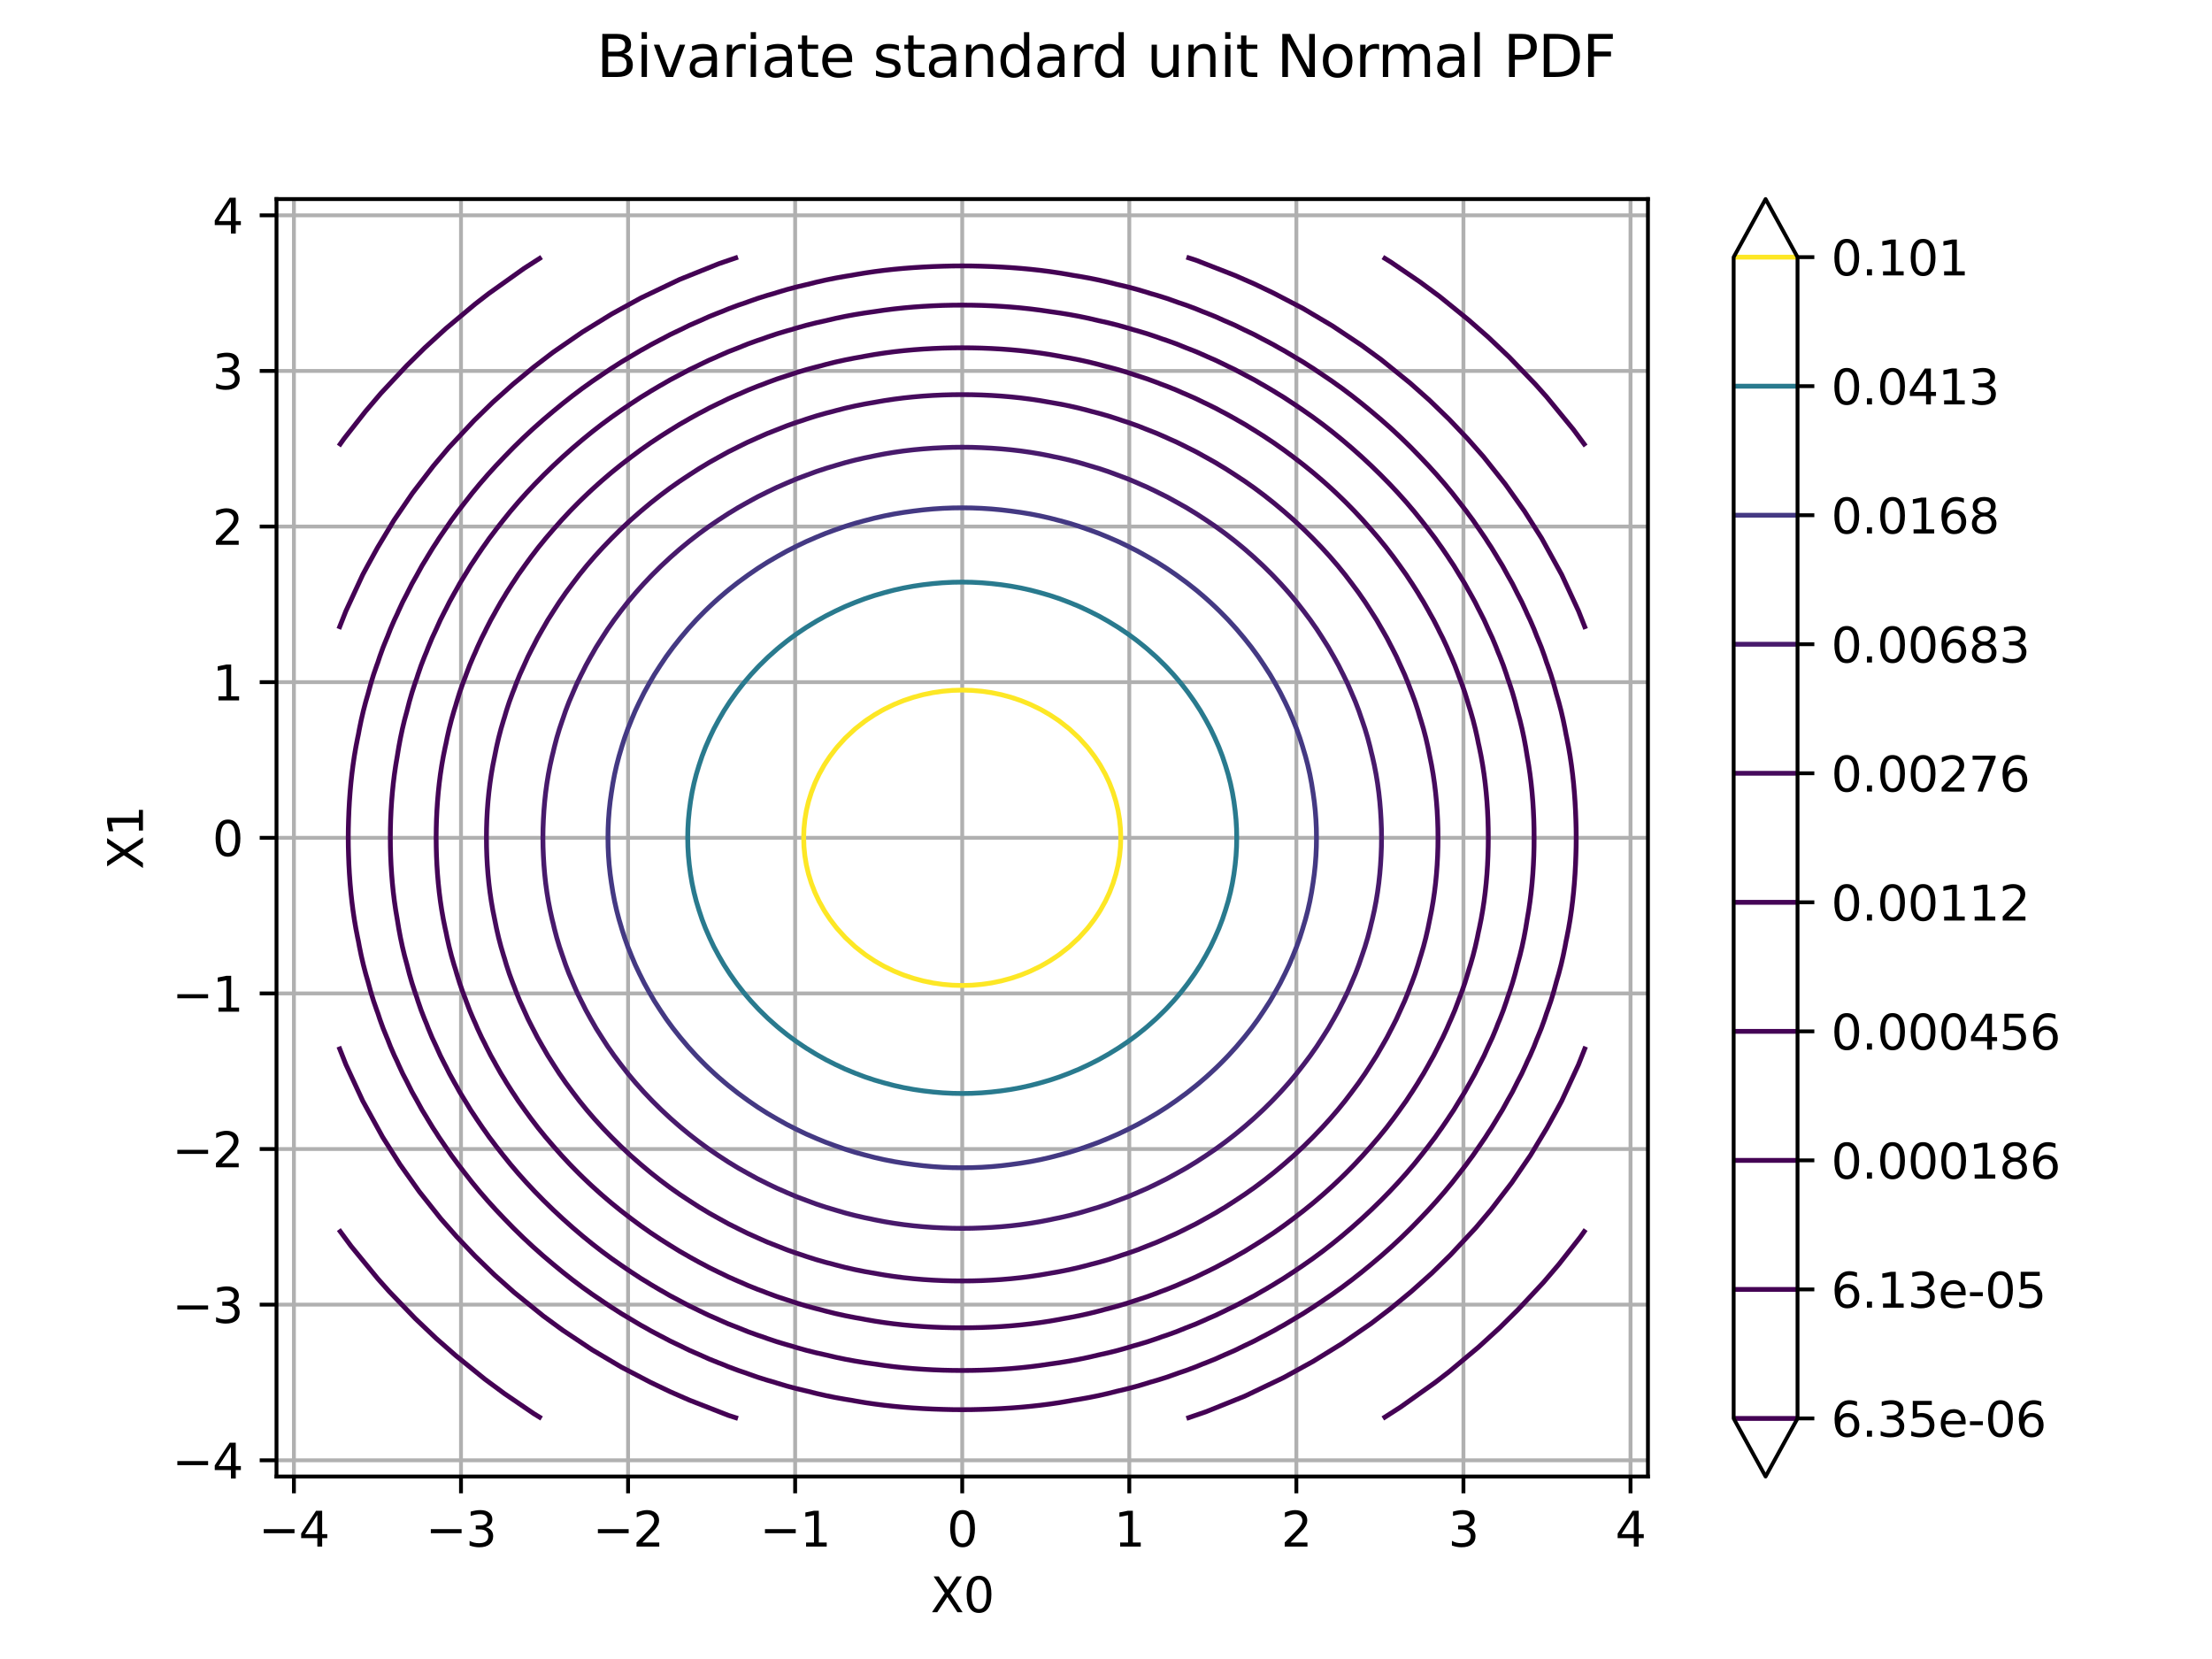 <?xml version="1.0" encoding="utf-8" standalone="no"?>
<!DOCTYPE svg PUBLIC "-//W3C//DTD SVG 1.1//EN"
  "http://www.w3.org/Graphics/SVG/1.1/DTD/svg11.dtd">
<svg xmlns:xlink="http://www.w3.org/1999/xlink" width="460.8pt" height="345.6pt" viewBox="0 0 460.8 345.6" xmlns="http://www.w3.org/2000/svg" version="1.1">
 <defs>
  <style type="text/css">*{stroke-linejoin: round; stroke-linecap: butt}</style>
 </defs>
 <g id="figure_1">
  <g id="patch_1">
   <path d="M 0 345.6 
L 460.8 345.6 
L 460.8 0 
L 0 0 
z
" style="fill: #ffffff"/>
  </g>
  <g id="axes_1">
   <g id="patch_2">
    <path d="M 57.6 307.584 
L 343.296 307.584 
L 343.296 41.472 
L 57.6 41.472 
z
" style="fill: #ffffff"/>
   </g>
   <g id="matplotlib.axis_1">
    <g id="xtick_1">
     <g id="line2d_1">
      <path d="M 61.229 307.584 
L 61.229 41.472 
" clip-path="url(#p43dd62ad53)" style="fill: none; stroke: #b0b0b0; stroke-width: 0.8; stroke-linecap: square"/>
     </g>
     <g id="line2d_2">
      <defs>
       <path id="m860d02315e" d="M 0 0 
L 0 3.5 
" style="stroke: #000000; stroke-width: 0.8"/>
      </defs>
      <g>
       <use xlink:href="#m860d02315e" x="61.229" y="307.584" style="stroke: #000000; stroke-width: 0.8"/>
      </g>
     </g>
     <g id="text_1">
      <!-- −4 -->
      <g transform="translate(53.858 322.182) scale(0.1 -0.1)">
       <defs>
        <path id="DejaVuSans-2212" d="M 678 2272 
L 4684 2272 
L 4684 1741 
L 678 1741 
L 678 2272 
z
" transform="scale(0.016)"/>
        <path id="DejaVuSans-34" d="M 2419 4116 
L 825 1625 
L 2419 1625 
L 2419 4116 
z
M 2253 4666 
L 3047 4666 
L 3047 1625 
L 3713 1625 
L 3713 1100 
L 3047 1100 
L 3047 0 
L 2419 0 
L 2419 1100 
L 313 1100 
L 313 1709 
L 2253 4666 
z
" transform="scale(0.016)"/>
       </defs>
       <use xlink:href="#DejaVuSans-2212"/>
       <use xlink:href="#DejaVuSans-34" transform="translate(83.789 0)"/>
      </g>
     </g>
    </g>
    <g id="xtick_2">
     <g id="line2d_3">
      <path d="M 96.034 307.584 
L 96.034 41.472 
" clip-path="url(#p43dd62ad53)" style="fill: none; stroke: #b0b0b0; stroke-width: 0.8; stroke-linecap: square"/>
     </g>
     <g id="line2d_4">
      <g>
       <use xlink:href="#m860d02315e" x="96.034" y="307.584" style="stroke: #000000; stroke-width: 0.8"/>
      </g>
     </g>
     <g id="text_2">
      <!-- −3 -->
      <g transform="translate(88.663 322.182) scale(0.1 -0.1)">
       <defs>
        <path id="DejaVuSans-33" d="M 2597 2516 
Q 3050 2419 3304 2112 
Q 3559 1806 3559 1356 
Q 3559 666 3084 287 
Q 2609 -91 1734 -91 
Q 1441 -91 1130 -33 
Q 819 25 488 141 
L 488 750 
Q 750 597 1062 519 
Q 1375 441 1716 441 
Q 2309 441 2620 675 
Q 2931 909 2931 1356 
Q 2931 1769 2642 2001 
Q 2353 2234 1838 2234 
L 1294 2234 
L 1294 2753 
L 1863 2753 
Q 2328 2753 2575 2939 
Q 2822 3125 2822 3475 
Q 2822 3834 2567 4026 
Q 2313 4219 1838 4219 
Q 1578 4219 1281 4162 
Q 984 4106 628 3988 
L 628 4550 
Q 988 4650 1302 4700 
Q 1616 4750 1894 4750 
Q 2613 4750 3031 4423 
Q 3450 4097 3450 3541 
Q 3450 3153 3228 2886 
Q 3006 2619 2597 2516 
z
" transform="scale(0.016)"/>
       </defs>
       <use xlink:href="#DejaVuSans-2212"/>
       <use xlink:href="#DejaVuSans-33" transform="translate(83.789 0)"/>
      </g>
     </g>
    </g>
    <g id="xtick_3">
     <g id="line2d_5">
      <path d="M 130.839 307.584 
L 130.839 41.472 
" clip-path="url(#p43dd62ad53)" style="fill: none; stroke: #b0b0b0; stroke-width: 0.8; stroke-linecap: square"/>
     </g>
     <g id="line2d_6">
      <g>
       <use xlink:href="#m860d02315e" x="130.839" y="307.584" style="stroke: #000000; stroke-width: 0.8"/>
      </g>
     </g>
     <g id="text_3">
      <!-- −2 -->
      <g transform="translate(123.468 322.182) scale(0.1 -0.1)">
       <defs>
        <path id="DejaVuSans-32" d="M 1228 531 
L 3431 531 
L 3431 0 
L 469 0 
L 469 531 
Q 828 903 1448 1529 
Q 2069 2156 2228 2338 
Q 2531 2678 2651 2914 
Q 2772 3150 2772 3378 
Q 2772 3750 2511 3984 
Q 2250 4219 1831 4219 
Q 1534 4219 1204 4116 
Q 875 4013 500 3803 
L 500 4441 
Q 881 4594 1212 4672 
Q 1544 4750 1819 4750 
Q 2544 4750 2975 4387 
Q 3406 4025 3406 3419 
Q 3406 3131 3298 2873 
Q 3191 2616 2906 2266 
Q 2828 2175 2409 1742 
Q 1991 1309 1228 531 
z
" transform="scale(0.016)"/>
       </defs>
       <use xlink:href="#DejaVuSans-2212"/>
       <use xlink:href="#DejaVuSans-32" transform="translate(83.789 0)"/>
      </g>
     </g>
    </g>
    <g id="xtick_4">
     <g id="line2d_7">
      <path d="M 165.643 307.584 
L 165.643 41.472 
" clip-path="url(#p43dd62ad53)" style="fill: none; stroke: #b0b0b0; stroke-width: 0.8; stroke-linecap: square"/>
     </g>
     <g id="line2d_8">
      <g>
       <use xlink:href="#m860d02315e" x="165.643" y="307.584" style="stroke: #000000; stroke-width: 0.8"/>
      </g>
     </g>
     <g id="text_4">
      <!-- −1 -->
      <g transform="translate(158.272 322.182) scale(0.1 -0.1)">
       <defs>
        <path id="DejaVuSans-31" d="M 794 531 
L 1825 531 
L 1825 4091 
L 703 3866 
L 703 4441 
L 1819 4666 
L 2450 4666 
L 2450 531 
L 3481 531 
L 3481 0 
L 794 0 
L 794 531 
z
" transform="scale(0.016)"/>
       </defs>
       <use xlink:href="#DejaVuSans-2212"/>
       <use xlink:href="#DejaVuSans-31" transform="translate(83.789 0)"/>
      </g>
     </g>
    </g>
    <g id="xtick_5">
     <g id="line2d_9">
      <path d="M 200.448 307.584 
L 200.448 41.472 
" clip-path="url(#p43dd62ad53)" style="fill: none; stroke: #b0b0b0; stroke-width: 0.8; stroke-linecap: square"/>
     </g>
     <g id="line2d_10">
      <g>
       <use xlink:href="#m860d02315e" x="200.448" y="307.584" style="stroke: #000000; stroke-width: 0.8"/>
      </g>
     </g>
     <g id="text_5">
      <!-- 0 -->
      <g transform="translate(197.267 322.182) scale(0.1 -0.1)">
       <defs>
        <path id="DejaVuSans-30" d="M 2034 4250 
Q 1547 4250 1301 3770 
Q 1056 3291 1056 2328 
Q 1056 1369 1301 889 
Q 1547 409 2034 409 
Q 2525 409 2770 889 
Q 3016 1369 3016 2328 
Q 3016 3291 2770 3770 
Q 2525 4250 2034 4250 
z
M 2034 4750 
Q 2819 4750 3233 4129 
Q 3647 3509 3647 2328 
Q 3647 1150 3233 529 
Q 2819 -91 2034 -91 
Q 1250 -91 836 529 
Q 422 1150 422 2328 
Q 422 3509 836 4129 
Q 1250 4750 2034 4750 
z
" transform="scale(0.016)"/>
       </defs>
       <use xlink:href="#DejaVuSans-30"/>
      </g>
     </g>
    </g>
    <g id="xtick_6">
     <g id="line2d_11">
      <path d="M 235.253 307.584 
L 235.253 41.472 
" clip-path="url(#p43dd62ad53)" style="fill: none; stroke: #b0b0b0; stroke-width: 0.8; stroke-linecap: square"/>
     </g>
     <g id="line2d_12">
      <g>
       <use xlink:href="#m860d02315e" x="235.253" y="307.584" style="stroke: #000000; stroke-width: 0.8"/>
      </g>
     </g>
     <g id="text_6">
      <!-- 1 -->
      <g transform="translate(232.071 322.182) scale(0.1 -0.1)">
       <use xlink:href="#DejaVuSans-31"/>
      </g>
     </g>
    </g>
    <g id="xtick_7">
     <g id="line2d_13">
      <path d="M 270.057 307.584 
L 270.057 41.472 
" clip-path="url(#p43dd62ad53)" style="fill: none; stroke: #b0b0b0; stroke-width: 0.8; stroke-linecap: square"/>
     </g>
     <g id="line2d_14">
      <g>
       <use xlink:href="#m860d02315e" x="270.057" y="307.584" style="stroke: #000000; stroke-width: 0.8"/>
      </g>
     </g>
     <g id="text_7">
      <!-- 2 -->
      <g transform="translate(266.876 322.182) scale(0.1 -0.1)">
       <use xlink:href="#DejaVuSans-32"/>
      </g>
     </g>
    </g>
    <g id="xtick_8">
     <g id="line2d_15">
      <path d="M 304.862 307.584 
L 304.862 41.472 
" clip-path="url(#p43dd62ad53)" style="fill: none; stroke: #b0b0b0; stroke-width: 0.8; stroke-linecap: square"/>
     </g>
     <g id="line2d_16">
      <g>
       <use xlink:href="#m860d02315e" x="304.862" y="307.584" style="stroke: #000000; stroke-width: 0.8"/>
      </g>
     </g>
     <g id="text_8">
      <!-- 3 -->
      <g transform="translate(301.681 322.182) scale(0.1 -0.1)">
       <use xlink:href="#DejaVuSans-33"/>
      </g>
     </g>
    </g>
    <g id="xtick_9">
     <g id="line2d_17">
      <path d="M 339.667 307.584 
L 339.667 41.472 
" clip-path="url(#p43dd62ad53)" style="fill: none; stroke: #b0b0b0; stroke-width: 0.8; stroke-linecap: square"/>
     </g>
     <g id="line2d_18">
      <g>
       <use xlink:href="#m860d02315e" x="339.667" y="307.584" style="stroke: #000000; stroke-width: 0.8"/>
      </g>
     </g>
     <g id="text_9">
      <!-- 4 -->
      <g transform="translate(336.485 322.182) scale(0.1 -0.1)">
       <use xlink:href="#DejaVuSans-34"/>
      </g>
     </g>
    </g>
    <g id="text_10">
     <!-- X0 -->
     <g transform="translate(193.842 335.861) scale(0.1 -0.1)">
      <defs>
       <path id="DejaVuSans-58" d="M 403 4666 
L 1081 4666 
L 2241 2931 
L 3406 4666 
L 4084 4666 
L 2584 2425 
L 4184 0 
L 3506 0 
L 2194 1984 
L 872 0 
L 191 0 
L 1856 2491 
L 403 4666 
z
" transform="scale(0.016)"/>
      </defs>
      <use xlink:href="#DejaVuSans-58"/>
      <use xlink:href="#DejaVuSans-30" transform="translate(68.506 0)"/>
     </g>
    </g>
   </g>
   <g id="matplotlib.axis_2">
    <g id="ytick_1">
     <g id="line2d_19">
      <path d="M 57.6 304.203 
L 343.296 304.203 
" clip-path="url(#p43dd62ad53)" style="fill: none; stroke: #b0b0b0; stroke-width: 0.8; stroke-linecap: square"/>
     </g>
     <g id="line2d_20">
      <defs>
       <path id="ma884e47e4b" d="M 0 0 
L -3.5 0 
" style="stroke: #000000; stroke-width: 0.8"/>
      </defs>
      <g>
       <use xlink:href="#ma884e47e4b" x="57.6" y="304.203" style="stroke: #000000; stroke-width: 0.8"/>
      </g>
     </g>
     <g id="text_11">
      <!-- −4 -->
      <g transform="translate(35.858 308.003) scale(0.1 -0.1)">
       <use xlink:href="#DejaVuSans-2212"/>
       <use xlink:href="#DejaVuSans-34" transform="translate(83.789 0)"/>
      </g>
     </g>
    </g>
    <g id="ytick_2">
     <g id="line2d_21">
      <path d="M 57.6 271.785 
L 343.296 271.785 
" clip-path="url(#p43dd62ad53)" style="fill: none; stroke: #b0b0b0; stroke-width: 0.8; stroke-linecap: square"/>
     </g>
     <g id="line2d_22">
      <g>
       <use xlink:href="#ma884e47e4b" x="57.6" y="271.785" style="stroke: #000000; stroke-width: 0.8"/>
      </g>
     </g>
     <g id="text_12">
      <!-- −3 -->
      <g transform="translate(35.858 275.584) scale(0.1 -0.1)">
       <use xlink:href="#DejaVuSans-2212"/>
       <use xlink:href="#DejaVuSans-33" transform="translate(83.789 0)"/>
      </g>
     </g>
    </g>
    <g id="ytick_3">
     <g id="line2d_23">
      <path d="M 57.6 239.366 
L 343.296 239.366 
" clip-path="url(#p43dd62ad53)" style="fill: none; stroke: #b0b0b0; stroke-width: 0.8; stroke-linecap: square"/>
     </g>
     <g id="line2d_24">
      <g>
       <use xlink:href="#ma884e47e4b" x="57.6" y="239.366" style="stroke: #000000; stroke-width: 0.8"/>
      </g>
     </g>
     <g id="text_13">
      <!-- −2 -->
      <g transform="translate(35.858 243.165) scale(0.1 -0.1)">
       <use xlink:href="#DejaVuSans-2212"/>
       <use xlink:href="#DejaVuSans-32" transform="translate(83.789 0)"/>
      </g>
     </g>
    </g>
    <g id="ytick_4">
     <g id="line2d_25">
      <path d="M 57.6 206.947 
L 343.296 206.947 
" clip-path="url(#p43dd62ad53)" style="fill: none; stroke: #b0b0b0; stroke-width: 0.8; stroke-linecap: square"/>
     </g>
     <g id="line2d_26">
      <g>
       <use xlink:href="#ma884e47e4b" x="57.6" y="206.947" style="stroke: #000000; stroke-width: 0.8"/>
      </g>
     </g>
     <g id="text_14">
      <!-- −1 -->
      <g transform="translate(35.858 210.746) scale(0.1 -0.1)">
       <use xlink:href="#DejaVuSans-2212"/>
       <use xlink:href="#DejaVuSans-31" transform="translate(83.789 0)"/>
      </g>
     </g>
    </g>
    <g id="ytick_5">
     <g id="line2d_27">
      <path d="M 57.6 174.528 
L 343.296 174.528 
" clip-path="url(#p43dd62ad53)" style="fill: none; stroke: #b0b0b0; stroke-width: 0.8; stroke-linecap: square"/>
     </g>
     <g id="line2d_28">
      <g>
       <use xlink:href="#ma884e47e4b" x="57.6" y="174.528" style="stroke: #000000; stroke-width: 0.8"/>
      </g>
     </g>
     <g id="text_15">
      <!-- 0 -->
      <g transform="translate(44.237 178.327) scale(0.1 -0.1)">
       <use xlink:href="#DejaVuSans-30"/>
      </g>
     </g>
    </g>
    <g id="ytick_6">
     <g id="line2d_29">
      <path d="M 57.6 142.109 
L 343.296 142.109 
" clip-path="url(#p43dd62ad53)" style="fill: none; stroke: #b0b0b0; stroke-width: 0.8; stroke-linecap: square"/>
     </g>
     <g id="line2d_30">
      <g>
       <use xlink:href="#ma884e47e4b" x="57.6" y="142.109" style="stroke: #000000; stroke-width: 0.8"/>
      </g>
     </g>
     <g id="text_16">
      <!-- 1 -->
      <g transform="translate(44.237 145.908) scale(0.1 -0.1)">
       <use xlink:href="#DejaVuSans-31"/>
      </g>
     </g>
    </g>
    <g id="ytick_7">
     <g id="line2d_31">
      <path d="M 57.6 109.69 
L 343.296 109.69 
" clip-path="url(#p43dd62ad53)" style="fill: none; stroke: #b0b0b0; stroke-width: 0.8; stroke-linecap: square"/>
     </g>
     <g id="line2d_32">
      <g>
       <use xlink:href="#ma884e47e4b" x="57.6" y="109.69" style="stroke: #000000; stroke-width: 0.8"/>
      </g>
     </g>
     <g id="text_17">
      <!-- 2 -->
      <g transform="translate(44.237 113.489) scale(0.1 -0.1)">
       <use xlink:href="#DejaVuSans-32"/>
      </g>
     </g>
    </g>
    <g id="ytick_8">
     <g id="line2d_33">
      <path d="M 57.6 77.271 
L 343.296 77.271 
" clip-path="url(#p43dd62ad53)" style="fill: none; stroke: #b0b0b0; stroke-width: 0.8; stroke-linecap: square"/>
     </g>
     <g id="line2d_34">
      <g>
       <use xlink:href="#ma884e47e4b" x="57.6" y="77.271" style="stroke: #000000; stroke-width: 0.8"/>
      </g>
     </g>
     <g id="text_18">
      <!-- 3 -->
      <g transform="translate(44.237 81.071) scale(0.1 -0.1)">
       <use xlink:href="#DejaVuSans-33"/>
      </g>
     </g>
    </g>
    <g id="ytick_9">
     <g id="line2d_35">
      <path d="M 57.6 44.853 
L 343.296 44.853 
" clip-path="url(#p43dd62ad53)" style="fill: none; stroke: #b0b0b0; stroke-width: 0.8; stroke-linecap: square"/>
     </g>
     <g id="line2d_36">
      <g>
       <use xlink:href="#ma884e47e4b" x="57.6" y="44.853" style="stroke: #000000; stroke-width: 0.8"/>
      </g>
     </g>
     <g id="text_19">
      <!-- 4 -->
      <g transform="translate(44.237 48.652) scale(0.1 -0.1)">
       <use xlink:href="#DejaVuSans-34"/>
      </g>
     </g>
    </g>
    <g id="text_20">
     <!-- X1 -->
     <g transform="translate(29.778 181.134) rotate(-90) scale(0.1 -0.1)">
      <use xlink:href="#DejaVuSans-58"/>
      <use xlink:href="#DejaVuSans-31" transform="translate(68.506 0)"/>
     </g>
    </g>
   </g>
   <g id="QuadContourSet_1">
    <path d="M 288.07 295.488 
L 291.757 293.123 
L 299.056 287.928 
L 301.903 285.726 
L 307.99 280.64 
L 312.423 276.588 
L 316.241 272.808 
L 321.54 267.138 
L 324.757 263.358 
L 329.213 257.688 
L 330.31 256.144 
M 70.586 256.144 
L 73.125 259.578 
L 78.703 266.377 
L 81.067 269.028 
L 86.527 274.698 
L 90.877 278.827 
L 94.935 282.384 
L 101.023 287.319 
L 105.081 290.316 
L 111.168 294.467 
L 112.826 295.488 
M 330.31 92.912 
L 327.771 89.478 
L 322.193 82.679 
L 319.829 80.028 
L 314.369 74.358 
L 310.019 70.229 
L 305.961 66.672 
L 299.873 61.737 
L 295.815 58.74 
L 289.728 54.589 
L 288.07 53.568 
M 112.826 53.568 
L 109.139 55.933 
L 101.84 61.128 
L 98.993 63.33 
L 92.906 68.416 
L 88.473 72.468 
L 84.655 76.248 
L 79.356 81.918 
L 76.139 85.698 
L 71.683 91.368 
L 70.586 92.912 
L 70.586 92.912 
" clip-path="url(#p43dd62ad53)" style="fill: none; stroke: #440154; stroke-opacity: 0.996"/>
    <path d="M 247.162 295.488 
L 251.175 294.113 
L 259.292 290.851 
L 267.408 286.975 
L 273.495 283.627 
L 279.583 279.876 
L 285.67 275.677 
L 289.728 272.57 
L 294.02 269.028 
L 298.247 265.248 
L 302.119 261.468 
L 307.409 255.798 
L 310.596 252.018 
L 314.95 246.348 
L 318.821 240.678 
L 322.23 235.008 
L 324.314 231.228 
L 325.331 229.338 
L 328.834 221.778 
L 330.31 218.04 
M 70.586 218.04 
L 72.062 221.778 
L 75.565 229.338 
L 79.726 236.898 
L 83.32 242.568 
L 87.348 248.238 
L 91.855 253.908 
L 95.191 257.688 
L 98.993 261.686 
L 103.052 265.623 
L 107.11 269.23 
L 113.197 274.157 
L 117.255 277.125 
L 123.343 281.181 
L 129.43 284.787 
L 135.517 287.963 
L 139.575 289.903 
L 143.633 291.68 
L 151.75 294.85 
L 153.734 295.488 
M 330.31 131.016 
L 328.834 127.278 
L 325.331 119.718 
L 321.17 112.158 
L 317.576 106.488 
L 313.548 100.818 
L 309.041 95.148 
L 305.705 91.368 
L 301.903 87.37 
L 297.844 83.433 
L 293.786 79.826 
L 287.699 74.899 
L 283.641 71.93 
L 277.553 67.875 
L 271.466 64.269 
L 265.379 61.093 
L 261.321 59.153 
L 257.263 57.376 
L 249.146 54.206 
L 247.162 53.568 
M 153.734 53.568 
L 149.721 54.943 
L 141.604 58.205 
L 133.488 62.081 
L 127.401 65.429 
L 121.313 69.18 
L 115.226 73.379 
L 111.168 76.486 
L 106.876 80.028 
L 102.649 83.808 
L 98.777 87.588 
L 93.487 93.258 
L 90.3 97.038 
L 85.946 102.708 
L 82.075 108.378 
L 78.666 114.048 
L 76.582 117.828 
L 75.565 119.718 
L 72.062 127.278 
L 70.586 131.016 
L 70.586 131.016 
" clip-path="url(#p43dd62ad53)" style="fill: none; stroke: #440154; stroke-opacity: 0.996"/>
    <path d="M 198.419 293.648 
L 200.448 293.664 
L 202.477 293.648 
L 204.506 293.598 
L 204.506 293.598 
L 206.535 293.53 
L 208.564 293.433 
L 210.593 293.308 
L 212.623 293.152 
L 214.652 292.963 
L 216.681 292.741 
L 218.71 292.482 
L 220.739 292.183 
L 222.768 291.841 
L 223.483 291.708 
L 224.797 291.498 
L 226.826 291.136 
L 228.855 290.728 
L 230.884 290.267 
L 232.658 289.818 
L 232.913 289.762 
L 234.943 289.281 
L 236.972 288.74 
L 239.001 288.133 
L 239.639 287.928 
L 241.03 287.532 
L 243.059 286.895 
L 245.088 286.177 
L 245.46 286.038 
L 247.117 285.48 
L 249.146 284.72 
L 250.531 284.148 
L 251.175 283.907 
L 253.204 283.092 
L 255.05 282.258 
L 255.233 282.182 
L 257.263 281.3 
L 259.156 280.368 
L 259.292 280.306 
L 261.321 279.339 
L 262.935 278.478 
L 263.35 278.271 
L 265.379 277.198 
L 266.437 276.588 
L 267.408 276.058 
L 269.437 274.851 
L 269.685 274.698 
L 271.466 273.641 
L 272.752 272.808 
L 273.495 272.344 
L 275.524 270.978 
L 275.611 270.918 
L 277.553 269.604 
L 278.349 269.028 
L 279.583 268.151 
L 280.923 267.138 
L 281.612 266.624 
L 283.357 265.248 
L 283.641 265.026 
L 285.67 263.358 
L 285.67 263.358 
L 287.699 261.643 
L 287.898 261.468 
L 289.728 259.844 
L 290.02 259.578 
L 291.757 257.96 
L 292.043 257.688 
L 293.786 255.984 
L 293.974 255.798 
L 295.815 253.908 
L 295.815 253.908 
L 297.606 252.018 
L 297.844 251.754 
L 299.322 250.128 
L 299.873 249.487 
L 300.961 248.238 
L 301.903 247.089 
L 302.521 246.348 
L 303.932 244.538 
L 303.996 244.458 
L 305.463 242.568 
L 305.961 241.876 
L 306.855 240.678 
L 307.99 239.019 
L 308.155 238.788 
L 309.45 236.898 
L 310.019 235.994 
L 310.673 235.008 
L 311.825 233.118 
L 312.048 232.731 
L 312.973 231.228 
L 314.01 229.338 
L 314.077 229.211 
L 315.077 227.448 
L 316.024 225.558 
L 316.106 225.387 
L 317.002 223.668 
L 317.876 221.778 
L 318.135 221.178 
L 318.749 219.888 
L 319.566 217.998 
L 320.164 216.455 
L 320.314 216.108 
L 321.084 214.218 
L 321.768 212.328 
L 322.193 211.033 
L 322.414 210.438 
L 323.066 208.548 
L 323.646 206.658 
L 324.162 204.768 
L 324.223 204.53 
L 324.705 202.878 
L 325.199 200.988 
L 325.638 199.098 
L 326.026 197.208 
L 326.252 195.984 
L 326.395 195.318 
L 326.761 193.428 
L 327.082 191.538 
L 327.36 189.648 
L 327.599 187.758 
L 327.802 185.868 
L 327.969 183.978 
L 328.104 182.088 
L 328.208 180.198 
L 328.281 178.308 
L 328.281 178.308 
L 328.334 176.418 
L 328.352 174.528 
L 328.334 172.638 
L 328.281 170.748 
L 328.281 170.748 
L 328.208 168.858 
L 328.104 166.968 
L 327.969 165.078 
L 327.802 163.188 
L 327.599 161.298 
L 327.36 159.408 
L 327.082 157.518 
L 326.761 155.628 
L 326.395 153.738 
L 326.252 153.072 
L 326.026 151.848 
L 325.638 149.958 
L 325.199 148.068 
L 324.705 146.178 
L 324.223 144.526 
L 324.162 144.288 
L 323.646 142.398 
L 323.066 140.508 
L 322.414 138.618 
L 322.193 138.023 
L 321.768 136.728 
L 321.084 134.838 
L 320.314 132.948 
L 320.164 132.601 
L 319.566 131.058 
L 318.749 129.168 
L 318.135 127.878 
L 317.876 127.278 
L 317.002 125.388 
L 316.106 123.669 
L 316.024 123.498 
L 315.077 121.608 
L 314.077 119.845 
L 314.01 119.718 
L 312.973 117.828 
L 312.048 116.325 
L 311.825 115.938 
L 310.673 114.048 
L 310.019 113.062 
L 309.45 112.158 
L 308.155 110.268 
L 307.99 110.037 
L 306.855 108.378 
L 305.961 107.18 
L 305.463 106.488 
L 303.996 104.598 
L 303.932 104.518 
L 302.521 102.708 
L 301.903 101.967 
L 300.961 100.818 
L 299.873 99.569 
L 299.322 98.928 
L 297.844 97.302 
L 297.606 97.038 
L 295.815 95.148 
L 295.815 95.148 
L 293.974 93.258 
L 293.786 93.072 
L 292.043 91.368 
L 291.757 91.096 
L 290.02 89.478 
L 289.728 89.212 
L 287.898 87.588 
L 287.699 87.413 
L 285.67 85.698 
L 285.67 85.698 
L 283.641 84.03 
L 283.357 83.808 
L 281.612 82.432 
L 280.923 81.918 
L 279.583 80.905 
L 278.349 80.028 
L 277.553 79.452 
L 275.611 78.138 
L 275.524 78.078 
L 273.495 76.712 
L 272.752 76.248 
L 271.466 75.415 
L 269.685 74.358 
L 269.437 74.205 
L 267.408 72.998 
L 266.437 72.468 
L 265.379 71.858 
L 263.35 70.785 
L 262.935 70.578 
L 261.321 69.717 
L 259.292 68.75 
L 259.156 68.688 
L 257.263 67.756 
L 255.233 66.874 
L 255.05 66.798 
L 253.204 65.964 
L 251.175 65.149 
L 250.531 64.908 
L 249.146 64.336 
L 247.117 63.576 
L 245.46 63.018 
L 245.088 62.879 
L 243.059 62.161 
L 241.03 61.524 
L 239.639 61.128 
L 239.001 60.923 
L 236.972 60.316 
L 234.943 59.775 
L 232.913 59.294 
L 232.658 59.238 
L 230.884 58.789 
L 228.855 58.328 
L 226.826 57.92 
L 224.797 57.558 
L 223.483 57.348 
L 222.768 57.215 
L 220.739 56.873 
L 218.71 56.574 
L 216.681 56.315 
L 214.652 56.093 
L 212.623 55.904 
L 210.593 55.748 
L 208.564 55.623 
L 206.535 55.526 
L 204.506 55.458 
L 204.506 55.458 
L 202.477 55.408 
L 200.448 55.392 
L 198.419 55.408 
L 196.39 55.458 
L 196.39 55.458 
L 194.361 55.526 
L 192.332 55.623 
L 190.303 55.748 
L 188.273 55.904 
L 186.244 56.093 
L 184.215 56.315 
L 182.186 56.574 
L 180.157 56.873 
L 178.128 57.215 
L 177.413 57.348 
L 176.099 57.558 
L 174.07 57.92 
L 172.041 58.328 
L 170.012 58.789 
L 168.238 59.238 
L 167.983 59.294 
L 165.953 59.775 
L 163.924 60.316 
L 161.895 60.923 
L 161.257 61.128 
L 159.866 61.524 
L 157.837 62.161 
L 155.808 62.879 
L 155.436 63.018 
L 153.779 63.576 
L 151.75 64.336 
L 150.365 64.908 
L 149.721 65.149 
L 147.692 65.964 
L 145.846 66.798 
L 145.663 66.874 
L 143.633 67.756 
L 141.74 68.688 
L 141.604 68.75 
L 139.575 69.717 
L 137.961 70.578 
L 137.546 70.785 
L 135.517 71.858 
L 134.459 72.468 
L 133.488 72.998 
L 131.459 74.205 
L 131.211 74.358 
L 129.43 75.415 
L 128.144 76.248 
L 127.401 76.712 
L 125.372 78.078 
L 125.285 78.138 
L 123.343 79.452 
L 122.547 80.028 
L 121.313 80.905 
L 119.973 81.918 
L 119.284 82.432 
L 117.539 83.808 
L 117.255 84.03 
L 115.226 85.698 
L 115.226 85.698 
L 113.197 87.413 
L 112.998 87.588 
L 111.168 89.212 
L 110.876 89.478 
L 109.139 91.096 
L 108.853 91.368 
L 107.11 93.072 
L 106.922 93.258 
L 105.081 95.148 
L 105.081 95.148 
L 103.29 97.038 
L 103.052 97.302 
L 101.574 98.928 
L 101.023 99.569 
L 99.935 100.818 
L 98.993 101.967 
L 98.375 102.708 
L 96.964 104.518 
L 96.9 104.598 
L 95.433 106.488 
L 94.935 107.18 
L 94.041 108.378 
L 92.906 110.037 
L 92.741 110.268 
L 91.446 112.158 
L 90.877 113.062 
L 90.223 114.048 
L 89.071 115.938 
L 88.848 116.325 
L 87.923 117.828 
L 86.886 119.718 
L 86.819 119.845 
L 85.819 121.608 
L 84.872 123.498 
L 84.79 123.669 
L 83.894 125.388 
L 83.02 127.278 
L 82.761 127.878 
L 82.147 129.168 
L 81.33 131.058 
L 80.732 132.601 
L 80.582 132.948 
L 79.812 134.838 
L 79.128 136.728 
L 78.703 138.023 
L 78.482 138.618 
L 77.83 140.508 
L 77.25 142.398 
L 76.734 144.288 
L 76.673 144.526 
L 76.191 146.178 
L 75.697 148.068 
L 75.258 149.958 
L 74.87 151.848 
L 74.644 153.072 
L 74.501 153.738 
L 74.135 155.628 
L 73.814 157.518 
L 73.536 159.408 
L 73.297 161.298 
L 73.094 163.188 
L 72.927 165.078 
L 72.792 166.968 
L 72.688 168.858 
L 72.615 170.748 
L 72.615 170.748 
L 72.562 172.638 
L 72.544 174.528 
L 72.562 176.418 
L 72.615 178.308 
L 72.615 178.308 
L 72.688 180.198 
L 72.792 182.088 
L 72.927 183.978 
L 73.094 185.868 
L 73.297 187.758 
L 73.536 189.648 
L 73.814 191.538 
L 74.135 193.428 
L 74.501 195.318 
L 74.644 195.984 
L 74.87 197.208 
L 75.258 199.098 
L 75.697 200.988 
L 76.191 202.878 
L 76.673 204.53 
L 76.734 204.768 
L 77.25 206.658 
L 77.83 208.548 
L 78.482 210.438 
L 78.703 211.033 
L 79.128 212.328 
L 79.812 214.218 
L 80.582 216.108 
L 80.732 216.455 
L 81.33 217.998 
L 82.147 219.888 
L 82.761 221.178 
L 83.02 221.778 
L 83.894 223.668 
L 84.79 225.387 
L 84.872 225.558 
L 85.819 227.448 
L 86.819 229.211 
L 86.886 229.338 
L 87.923 231.228 
L 88.848 232.731 
L 89.071 233.118 
L 90.223 235.008 
L 90.877 235.994 
L 91.446 236.898 
L 92.741 238.788 
L 92.906 239.019 
L 94.041 240.678 
L 94.935 241.876 
L 95.433 242.568 
L 96.9 244.458 
L 96.964 244.538 
L 98.375 246.348 
L 98.993 247.089 
L 99.935 248.238 
L 101.023 249.487 
L 101.574 250.128 
L 103.052 251.754 
L 103.29 252.018 
L 105.081 253.908 
L 105.081 253.908 
L 106.922 255.798 
L 107.11 255.984 
L 108.853 257.688 
L 109.139 257.96 
L 110.876 259.578 
L 111.168 259.844 
L 112.998 261.468 
L 113.197 261.643 
L 115.226 263.358 
L 115.226 263.358 
L 117.255 265.026 
L 117.539 265.248 
L 119.284 266.624 
L 119.973 267.138 
L 121.313 268.151 
L 122.547 269.028 
L 123.343 269.604 
L 125.285 270.918 
L 125.372 270.978 
L 127.401 272.344 
L 128.144 272.808 
L 129.43 273.641 
L 131.211 274.698 
L 131.459 274.851 
L 133.488 276.058 
L 134.459 276.588 
L 135.517 277.198 
L 137.546 278.271 
L 137.961 278.478 
L 139.575 279.339 
L 141.604 280.306 
L 141.74 280.368 
L 143.633 281.3 
L 145.663 282.182 
L 145.846 282.258 
L 147.692 283.092 
L 149.721 283.907 
L 150.365 284.148 
L 151.75 284.72 
L 153.779 285.48 
L 155.436 286.038 
L 155.808 286.177 
L 157.837 286.895 
L 159.866 287.532 
L 161.257 287.928 
L 161.895 288.133 
L 163.924 288.74 
L 165.953 289.281 
L 167.983 289.762 
L 168.238 289.818 
L 170.012 290.267 
L 172.041 290.728 
L 174.07 291.136 
L 176.099 291.498 
L 177.413 291.708 
L 178.128 291.841 
L 180.157 292.183 
L 182.186 292.482 
L 184.215 292.741 
L 186.244 292.963 
L 188.273 293.152 
L 190.303 293.308 
L 192.332 293.433 
L 194.361 293.53 
L 196.39 293.598 
L 196.39 293.598 
L 198.419 293.648 
z
" clip-path="url(#p43dd62ad53)" style="fill: none; stroke: #440154; stroke-opacity: 0.996"/>
    <path d="M 184.215 284.446 
L 186.244 284.703 
L 188.273 284.92 
L 190.303 285.1 
L 192.332 285.244 
L 194.361 285.355 
L 196.39 285.434 
L 198.419 285.48 
L 200.448 285.496 
L 202.477 285.48 
L 204.506 285.434 
L 206.535 285.355 
L 208.564 285.244 
L 210.593 285.1 
L 212.623 284.92 
L 214.652 284.703 
L 216.681 284.446 
L 218.71 284.148 
L 218.71 284.148 
L 220.739 283.861 
L 222.768 283.532 
L 224.797 283.158 
L 226.826 282.735 
L 228.855 282.258 
L 228.855 282.258 
L 230.884 281.807 
L 232.913 281.3 
L 234.943 280.729 
L 236.117 280.368 
L 236.972 280.133 
L 239.001 279.527 
L 241.03 278.845 
L 242.037 278.478 
L 243.059 278.141 
L 245.088 277.411 
L 247.117 276.588 
L 247.117 276.588 
L 249.146 275.8 
L 251.175 274.909 
L 251.628 274.698 
L 253.204 274.017 
L 255.233 273.041 
L 255.692 272.808 
L 257.263 272.059 
L 259.292 270.978 
L 259.4 270.918 
L 261.321 269.91 
L 262.838 269.028 
L 263.35 268.744 
L 265.379 267.546 
L 266.027 267.138 
L 267.408 266.3 
L 269.003 265.248 
L 269.437 264.969 
L 271.466 263.593 
L 271.797 263.358 
L 273.495 262.173 
L 274.444 261.468 
L 275.524 260.673 
L 276.932 259.578 
L 277.553 259.096 
L 279.284 257.688 
L 279.583 257.444 
L 281.515 255.798 
L 281.612 255.715 
L 283.641 253.908 
L 283.641 253.908 
L 285.67 252.018 
L 285.67 252.018 
L 287.61 250.128 
L 287.699 250.038 
L 289.466 248.238 
L 289.728 247.959 
L 291.24 246.348 
L 291.757 245.769 
L 292.933 244.458 
L 293.786 243.451 
L 294.543 242.568 
L 295.815 240.986 
L 296.067 240.678 
L 297.545 238.788 
L 297.844 238.383 
L 298.974 236.898 
L 299.873 235.612 
L 300.311 235.008 
L 301.597 233.118 
L 301.903 232.641 
L 302.85 231.228 
L 303.932 229.439 
L 303.996 229.338 
L 305.157 227.448 
L 305.961 225.986 
L 306.211 225.558 
L 307.259 223.668 
L 307.99 222.2 
L 308.216 221.778 
L 309.173 219.888 
L 310.019 217.998 
L 310.019 217.998 
L 310.902 216.108 
L 311.686 214.218 
L 312.048 213.266 
L 312.442 212.328 
L 313.174 210.438 
L 313.825 208.548 
L 314.077 207.752 
L 314.465 206.658 
L 315.077 204.768 
L 315.622 202.878 
L 316.106 200.988 
L 316.106 200.988 
L 316.619 199.098 
L 317.073 197.208 
L 317.474 195.318 
L 317.827 193.428 
L 318.135 191.538 
L 318.135 191.538 
L 318.456 189.648 
L 318.731 187.758 
L 318.964 185.868 
L 319.157 183.978 
L 319.312 182.088 
L 319.431 180.198 
L 319.516 178.308 
L 319.566 176.418 
L 319.582 174.528 
L 319.566 172.638 
L 319.516 170.748 
L 319.431 168.858 
L 319.312 166.968 
L 319.157 165.078 
L 318.964 163.188 
L 318.731 161.298 
L 318.456 159.408 
L 318.135 157.518 
L 318.135 157.518 
L 317.827 155.628 
L 317.474 153.738 
L 317.073 151.848 
L 316.619 149.958 
L 316.106 148.068 
L 316.106 148.068 
L 315.622 146.178 
L 315.077 144.288 
L 314.465 142.398 
L 314.077 141.304 
L 313.825 140.508 
L 313.174 138.618 
L 312.442 136.728 
L 312.048 135.79 
L 311.686 134.838 
L 310.902 132.948 
L 310.019 131.058 
L 310.019 131.058 
L 309.173 129.168 
L 308.216 127.278 
L 307.99 126.856 
L 307.259 125.388 
L 306.211 123.498 
L 305.961 123.07 
L 305.157 121.608 
L 303.996 119.718 
L 303.932 119.617 
L 302.85 117.828 
L 301.903 116.415 
L 301.597 115.938 
L 300.311 114.048 
L 299.873 113.444 
L 298.974 112.158 
L 297.844 110.673 
L 297.545 110.268 
L 296.067 108.378 
L 295.815 108.07 
L 294.543 106.488 
L 293.786 105.605 
L 292.933 104.598 
L 291.757 103.287 
L 291.24 102.708 
L 289.728 101.097 
L 289.466 100.818 
L 287.699 99.018 
L 287.61 98.928 
L 285.67 97.038 
L 285.67 97.038 
L 283.641 95.148 
L 283.641 95.148 
L 281.612 93.341 
L 281.515 93.258 
L 279.583 91.612 
L 279.284 91.368 
L 277.553 89.96 
L 276.932 89.478 
L 275.524 88.383 
L 274.444 87.588 
L 273.495 86.883 
L 271.797 85.698 
L 271.466 85.463 
L 269.437 84.087 
L 269.003 83.808 
L 267.408 82.756 
L 266.027 81.918 
L 265.379 81.51 
L 263.35 80.312 
L 262.838 80.028 
L 261.321 79.146 
L 259.4 78.138 
L 259.292 78.078 
L 257.263 76.997 
L 255.692 76.248 
L 255.233 76.015 
L 253.204 75.039 
L 251.628 74.358 
L 251.175 74.147 
L 249.146 73.256 
L 247.117 72.468 
L 247.117 72.468 
L 245.088 71.645 
L 243.059 70.915 
L 242.037 70.578 
L 241.03 70.211 
L 239.001 69.529 
L 236.972 68.923 
L 236.117 68.688 
L 234.943 68.327 
L 232.913 67.756 
L 230.884 67.249 
L 228.855 66.798 
L 228.855 66.798 
L 226.826 66.321 
L 224.797 65.898 
L 222.768 65.524 
L 220.739 65.195 
L 218.71 64.908 
L 218.71 64.908 
L 216.681 64.61 
L 214.652 64.353 
L 212.623 64.136 
L 210.593 63.956 
L 208.564 63.812 
L 206.535 63.701 
L 204.506 63.622 
L 202.477 63.576 
L 200.448 63.56 
L 198.419 63.576 
L 196.39 63.622 
L 194.361 63.701 
L 192.332 63.812 
L 190.303 63.956 
L 188.273 64.136 
L 186.244 64.353 
L 184.215 64.61 
L 182.186 64.908 
L 182.186 64.908 
L 180.157 65.195 
L 178.128 65.524 
L 176.099 65.898 
L 174.07 66.321 
L 172.041 66.798 
L 172.041 66.798 
L 170.012 67.249 
L 167.983 67.756 
L 165.953 68.327 
L 164.779 68.688 
L 163.924 68.923 
L 161.895 69.529 
L 159.866 70.211 
L 158.859 70.578 
L 157.837 70.915 
L 155.808 71.645 
L 153.779 72.468 
L 153.779 72.468 
L 151.75 73.256 
L 149.721 74.147 
L 149.268 74.358 
L 147.692 75.039 
L 145.663 76.015 
L 145.204 76.248 
L 143.633 76.997 
L 141.604 78.078 
L 141.496 78.138 
L 139.575 79.146 
L 138.058 80.028 
L 137.546 80.312 
L 135.517 81.51 
L 134.869 81.918 
L 133.488 82.756 
L 131.893 83.808 
L 131.459 84.087 
L 129.43 85.463 
L 129.099 85.698 
L 127.401 86.883 
L 126.452 87.588 
L 125.372 88.383 
L 123.964 89.478 
L 123.343 89.96 
L 121.612 91.368 
L 121.313 91.612 
L 119.381 93.258 
L 119.284 93.341 
L 117.255 95.148 
L 117.255 95.148 
L 115.226 97.038 
L 115.226 97.038 
L 113.286 98.928 
L 113.197 99.018 
L 111.43 100.818 
L 111.168 101.097 
L 109.656 102.708 
L 109.139 103.287 
L 107.963 104.598 
L 107.11 105.605 
L 106.353 106.488 
L 105.081 108.07 
L 104.829 108.378 
L 103.351 110.268 
L 103.052 110.673 
L 101.922 112.158 
L 101.023 113.444 
L 100.585 114.048 
L 99.299 115.938 
L 98.993 116.415 
L 98.046 117.828 
L 96.964 119.617 
L 96.9 119.718 
L 95.739 121.608 
L 94.935 123.07 
L 94.685 123.498 
L 93.637 125.388 
L 92.906 126.856 
L 92.68 127.278 
L 91.723 129.168 
L 90.877 131.058 
L 90.877 131.058 
L 89.994 132.948 
L 89.21 134.838 
L 88.848 135.79 
L 88.454 136.728 
L 87.722 138.618 
L 87.071 140.508 
L 86.819 141.304 
L 86.431 142.398 
L 85.819 144.288 
L 85.274 146.178 
L 84.79 148.068 
L 84.79 148.068 
L 84.277 149.958 
L 83.823 151.848 
L 83.422 153.738 
L 83.069 155.628 
L 82.761 157.518 
L 82.761 157.518 
L 82.44 159.408 
L 82.165 161.298 
L 81.932 163.188 
L 81.739 165.078 
L 81.584 166.968 
L 81.465 168.858 
L 81.38 170.748 
L 81.33 172.638 
L 81.314 174.528 
L 81.33 176.418 
L 81.38 178.308 
L 81.465 180.198 
L 81.584 182.088 
L 81.739 183.978 
L 81.932 185.868 
L 82.165 187.758 
L 82.44 189.648 
L 82.761 191.538 
L 82.761 191.538 
L 83.069 193.428 
L 83.422 195.318 
L 83.823 197.208 
L 84.277 199.098 
L 84.79 200.988 
L 84.79 200.988 
L 85.274 202.878 
L 85.819 204.768 
L 86.431 206.658 
L 86.819 207.752 
L 87.071 208.548 
L 87.722 210.438 
L 88.454 212.328 
L 88.848 213.266 
L 89.21 214.218 
L 89.994 216.108 
L 90.877 217.998 
L 90.877 217.998 
L 91.723 219.888 
L 92.68 221.778 
L 92.906 222.2 
L 93.637 223.668 
L 94.685 225.558 
L 94.935 225.986 
L 95.739 227.448 
L 96.9 229.338 
L 96.964 229.439 
L 98.046 231.228 
L 98.993 232.641 
L 99.299 233.118 
L 100.585 235.008 
L 101.023 235.612 
L 101.922 236.898 
L 103.052 238.383 
L 103.351 238.788 
L 104.829 240.678 
L 105.081 240.986 
L 106.353 242.568 
L 107.11 243.451 
L 107.963 244.458 
L 109.139 245.769 
L 109.656 246.348 
L 111.168 247.959 
L 111.43 248.238 
L 113.197 250.038 
L 113.286 250.128 
L 115.226 252.018 
L 115.226 252.018 
L 117.255 253.908 
L 117.255 253.908 
L 119.284 255.715 
L 119.381 255.798 
L 121.313 257.444 
L 121.612 257.688 
L 123.343 259.096 
L 123.964 259.578 
L 125.372 260.673 
L 126.452 261.468 
L 127.401 262.173 
L 129.099 263.358 
L 129.43 263.593 
L 131.459 264.969 
L 131.893 265.248 
L 133.488 266.3 
L 134.869 267.138 
L 135.517 267.546 
L 137.546 268.744 
L 138.058 269.028 
L 139.575 269.91 
L 141.496 270.918 
L 141.604 270.978 
L 143.633 272.059 
L 145.204 272.808 
L 145.663 273.041 
L 147.692 274.017 
L 149.268 274.698 
L 149.721 274.909 
L 151.75 275.8 
L 153.779 276.588 
L 153.779 276.588 
L 155.808 277.411 
L 157.837 278.141 
L 158.859 278.478 
L 159.866 278.845 
L 161.895 279.527 
L 163.924 280.133 
L 164.779 280.368 
L 165.953 280.729 
L 167.983 281.3 
L 170.012 281.807 
L 172.041 282.258 
L 172.041 282.258 
L 174.07 282.735 
L 176.099 283.158 
L 178.128 283.532 
L 180.157 283.861 
L 182.186 284.148 
L 182.186 284.148 
L 184.215 284.446 
z
" clip-path="url(#p43dd62ad53)" style="fill: none; stroke: #440256; stroke-opacity: 0.996"/>
    <path d="M 200.448 276.607 
L 202.477 276.588 
L 202.477 276.588 
L 204.506 276.54 
L 206.535 276.458 
L 208.564 276.343 
L 210.593 276.193 
L 212.623 276.007 
L 214.652 275.782 
L 216.681 275.517 
L 218.71 275.208 
L 220.739 274.851 
L 221.52 274.698 
L 222.768 274.482 
L 224.797 274.088 
L 226.826 273.641 
L 228.855 273.137 
L 230.057 272.808 
L 230.884 272.604 
L 232.913 272.059 
L 234.943 271.446 
L 236.518 270.918 
L 236.972 270.78 
L 239.001 270.116 
L 241.03 269.369 
L 241.888 269.028 
L 243.059 268.599 
L 245.088 267.784 
L 246.547 267.138 
L 247.117 266.902 
L 249.146 266.006 
L 250.694 265.248 
L 251.175 265.026 
L 253.204 264.029 
L 254.451 263.358 
L 255.233 262.957 
L 257.263 261.836 
L 257.888 261.468 
L 259.292 260.673 
L 261.057 259.578 
L 261.321 259.42 
L 263.35 258.138 
L 264.018 257.688 
L 265.379 256.789 
L 266.777 255.798 
L 267.408 255.356 
L 269.351 253.908 
L 269.437 253.844 
L 271.466 252.284 
L 271.797 252.018 
L 273.495 250.643 
L 274.105 250.128 
L 275.524 248.913 
L 276.285 248.238 
L 277.553 247.089 
L 278.349 246.348 
L 279.583 245.166 
L 280.307 244.458 
L 281.612 243.136 
L 282.165 242.568 
L 283.641 240.986 
L 283.926 240.678 
L 285.601 238.788 
L 285.67 238.708 
L 287.225 236.898 
L 287.699 236.31 
L 288.763 235.008 
L 289.728 233.74 
L 290.211 233.118 
L 291.587 231.228 
L 291.757 230.983 
L 292.933 229.338 
L 293.786 228.031 
L 294.181 227.448 
L 295.385 225.558 
L 295.815 224.829 
L 296.536 223.668 
L 297.606 221.778 
L 297.844 221.33 
L 298.658 219.888 
L 299.621 217.998 
L 299.873 217.467 
L 300.567 216.108 
L 301.442 214.218 
L 301.903 213.128 
L 302.269 212.328 
L 303.07 210.438 
L 303.783 208.548 
L 303.932 208.126 
L 304.498 206.658 
L 305.157 204.768 
L 305.742 202.878 
L 305.961 202.107 
L 306.314 200.988 
L 306.855 199.098 
L 307.335 197.208 
L 307.758 195.318 
L 307.99 194.156 
L 308.155 193.428 
L 308.537 191.538 
L 308.869 189.648 
L 309.154 187.758 
L 309.395 185.868 
L 309.595 183.978 
L 309.756 182.088 
L 309.88 180.198 
L 309.967 178.308 
L 310.019 176.418 
L 310.019 176.418 
L 310.039 174.528 
L 310.019 172.638 
L 310.019 172.638 
L 309.967 170.748 
L 309.88 168.858 
L 309.756 166.968 
L 309.595 165.078 
L 309.395 163.188 
L 309.154 161.298 
L 308.869 159.408 
L 308.537 157.518 
L 308.155 155.628 
L 307.99 154.9 
L 307.758 153.738 
L 307.335 151.848 
L 306.855 149.958 
L 306.314 148.068 
L 305.961 146.949 
L 305.742 146.178 
L 305.157 144.288 
L 304.498 142.398 
L 303.932 140.93 
L 303.783 140.508 
L 303.07 138.618 
L 302.269 136.728 
L 301.903 135.928 
L 301.442 134.838 
L 300.567 132.948 
L 299.873 131.589 
L 299.621 131.058 
L 298.658 129.168 
L 297.844 127.726 
L 297.606 127.278 
L 296.536 125.388 
L 295.815 124.227 
L 295.385 123.498 
L 294.181 121.608 
L 293.786 121.025 
L 292.933 119.718 
L 291.757 118.073 
L 291.587 117.828 
L 290.211 115.938 
L 289.728 115.316 
L 288.763 114.048 
L 287.699 112.746 
L 287.225 112.158 
L 285.67 110.348 
L 285.601 110.268 
L 283.926 108.378 
L 283.641 108.07 
L 282.165 106.488 
L 281.612 105.92 
L 280.307 104.598 
L 279.583 103.89 
L 278.349 102.708 
L 277.553 101.967 
L 276.285 100.818 
L 275.524 100.143 
L 274.105 98.928 
L 273.495 98.413 
L 271.797 97.038 
L 271.466 96.772 
L 269.437 95.212 
L 269.351 95.148 
L 267.408 93.7 
L 266.777 93.258 
L 265.379 92.267 
L 264.018 91.368 
L 263.35 90.918 
L 261.321 89.636 
L 261.057 89.478 
L 259.292 88.383 
L 257.888 87.588 
L 257.263 87.22 
L 255.233 86.099 
L 254.451 85.698 
L 253.204 85.027 
L 251.175 84.03 
L 250.694 83.808 
L 249.146 83.05 
L 247.117 82.154 
L 246.547 81.918 
L 245.088 81.272 
L 243.059 80.457 
L 241.888 80.028 
L 241.03 79.687 
L 239.001 78.94 
L 236.972 78.276 
L 236.518 78.138 
L 234.943 77.61 
L 232.913 76.997 
L 230.884 76.452 
L 230.057 76.248 
L 228.855 75.919 
L 226.826 75.415 
L 224.797 74.968 
L 222.768 74.574 
L 221.52 74.358 
L 220.739 74.205 
L 218.71 73.848 
L 216.681 73.539 
L 214.652 73.274 
L 212.623 73.049 
L 210.593 72.863 
L 208.564 72.713 
L 206.535 72.598 
L 204.506 72.516 
L 202.477 72.468 
L 202.477 72.468 
L 200.448 72.449 
L 198.419 72.468 
L 198.419 72.468 
L 196.39 72.516 
L 194.361 72.598 
L 192.332 72.713 
L 190.303 72.863 
L 188.273 73.049 
L 186.244 73.274 
L 184.215 73.539 
L 182.186 73.848 
L 180.157 74.205 
L 179.376 74.358 
L 178.128 74.574 
L 176.099 74.968 
L 174.07 75.415 
L 172.041 75.919 
L 170.839 76.248 
L 170.012 76.452 
L 167.983 76.997 
L 165.953 77.61 
L 164.378 78.138 
L 163.924 78.276 
L 161.895 78.94 
L 159.866 79.687 
L 159.008 80.028 
L 157.837 80.457 
L 155.808 81.272 
L 154.349 81.918 
L 153.779 82.154 
L 151.75 83.05 
L 150.202 83.808 
L 149.721 84.03 
L 147.692 85.027 
L 146.445 85.698 
L 145.663 86.099 
L 143.633 87.22 
L 143.008 87.588 
L 141.604 88.383 
L 139.839 89.478 
L 139.575 89.636 
L 137.546 90.918 
L 136.878 91.368 
L 135.517 92.267 
L 134.119 93.258 
L 133.488 93.7 
L 131.545 95.148 
L 131.459 95.212 
L 129.43 96.772 
L 129.099 97.038 
L 127.401 98.413 
L 126.791 98.928 
L 125.372 100.143 
L 124.611 100.818 
L 123.343 101.967 
L 122.547 102.708 
L 121.313 103.89 
L 120.589 104.598 
L 119.284 105.92 
L 118.731 106.488 
L 117.255 108.07 
L 116.97 108.378 
L 115.295 110.268 
L 115.226 110.348 
L 113.671 112.158 
L 113.197 112.746 
L 112.133 114.048 
L 111.168 115.316 
L 110.685 115.938 
L 109.309 117.828 
L 109.139 118.073 
L 107.963 119.718 
L 107.11 121.025 
L 106.715 121.608 
L 105.511 123.498 
L 105.081 124.227 
L 104.36 125.388 
L 103.29 127.278 
L 103.052 127.726 
L 102.238 129.168 
L 101.275 131.058 
L 101.023 131.589 
L 100.329 132.948 
L 99.454 134.838 
L 98.993 135.928 
L 98.627 136.728 
L 97.826 138.618 
L 97.113 140.508 
L 96.964 140.93 
L 96.398 142.398 
L 95.739 144.288 
L 95.154 146.178 
L 94.935 146.949 
L 94.582 148.068 
L 94.041 149.958 
L 93.561 151.848 
L 93.138 153.738 
L 92.906 154.9 
L 92.741 155.628 
L 92.359 157.518 
L 92.027 159.408 
L 91.742 161.298 
L 91.501 163.188 
L 91.301 165.078 
L 91.14 166.968 
L 91.016 168.858 
L 90.929 170.748 
L 90.877 172.638 
L 90.877 172.638 
L 90.857 174.528 
L 90.877 176.418 
L 90.877 176.418 
L 90.929 178.308 
L 91.016 180.198 
L 91.14 182.088 
L 91.301 183.978 
L 91.501 185.868 
L 91.742 187.758 
L 92.027 189.648 
L 92.359 191.538 
L 92.741 193.428 
L 92.906 194.156 
L 93.138 195.318 
L 93.561 197.208 
L 94.041 199.098 
L 94.582 200.988 
L 94.935 202.107 
L 95.154 202.878 
L 95.739 204.768 
L 96.398 206.658 
L 96.964 208.126 
L 97.113 208.548 
L 97.826 210.438 
L 98.627 212.328 
L 98.993 213.128 
L 99.454 214.218 
L 100.329 216.108 
L 101.023 217.467 
L 101.275 217.998 
L 102.238 219.888 
L 103.052 221.33 
L 103.29 221.778 
L 104.36 223.668 
L 105.081 224.829 
L 105.511 225.558 
L 106.715 227.448 
L 107.11 228.031 
L 107.963 229.338 
L 109.139 230.983 
L 109.309 231.228 
L 110.685 233.118 
L 111.168 233.74 
L 112.133 235.008 
L 113.197 236.31 
L 113.671 236.898 
L 115.226 238.708 
L 115.295 238.788 
L 116.97 240.678 
L 117.255 240.986 
L 118.731 242.568 
L 119.284 243.136 
L 120.589 244.458 
L 121.313 245.166 
L 122.547 246.348 
L 123.343 247.089 
L 124.611 248.238 
L 125.372 248.913 
L 126.791 250.128 
L 127.401 250.643 
L 129.099 252.018 
L 129.43 252.284 
L 131.459 253.844 
L 131.545 253.908 
L 133.488 255.356 
L 134.119 255.798 
L 135.517 256.789 
L 136.878 257.688 
L 137.546 258.138 
L 139.575 259.42 
L 139.839 259.578 
L 141.604 260.673 
L 143.008 261.468 
L 143.633 261.836 
L 145.663 262.957 
L 146.445 263.358 
L 147.692 264.029 
L 149.721 265.026 
L 150.202 265.248 
L 151.75 266.006 
L 153.779 266.902 
L 154.349 267.138 
L 155.808 267.784 
L 157.837 268.599 
L 159.008 269.028 
L 159.866 269.369 
L 161.895 270.116 
L 163.924 270.78 
L 164.378 270.918 
L 165.953 271.446 
L 167.983 272.059 
L 170.012 272.604 
L 170.839 272.808 
L 172.041 273.137 
L 174.07 273.641 
L 176.099 274.088 
L 178.128 274.482 
L 179.376 274.698 
L 180.157 274.851 
L 182.186 275.208 
L 184.215 275.517 
L 186.244 275.782 
L 188.273 276.007 
L 190.303 276.193 
L 192.332 276.343 
L 194.361 276.458 
L 196.39 276.54 
L 198.419 276.588 
L 198.419 276.588 
L 200.448 276.607 
z
" clip-path="url(#p43dd62ad53)" style="fill: none; stroke: #450457; stroke-opacity: 0.996"/>
    <path d="M 184.215 265.602 
L 186.244 265.906 
L 188.273 266.164 
L 190.303 266.377 
L 192.332 266.549 
L 194.361 266.68 
L 196.39 266.773 
L 198.419 266.829 
L 200.448 266.847 
L 202.477 266.829 
L 204.506 266.773 
L 206.535 266.68 
L 208.564 266.549 
L 210.593 266.377 
L 212.623 266.164 
L 214.652 265.906 
L 216.681 265.602 
L 218.71 265.248 
L 218.71 265.248 
L 220.739 264.894 
L 222.768 264.489 
L 224.797 264.029 
L 226.826 263.508 
L 227.361 263.358 
L 228.855 262.976 
L 230.884 262.399 
L 232.913 261.75 
L 233.726 261.468 
L 234.943 261.077 
L 236.972 260.361 
L 238.948 259.578 
L 239.001 259.558 
L 241.03 258.764 
L 243.059 257.87 
L 243.448 257.688 
L 245.088 256.961 
L 247.117 255.961 
L 247.43 255.798 
L 249.146 254.943 
L 251.016 253.908 
L 251.175 253.823 
L 253.204 252.686 
L 254.299 252.018 
L 255.233 251.462 
L 257.263 250.153 
L 257.3 250.128 
L 259.292 248.815 
L 260.107 248.238 
L 261.321 247.385 
L 262.708 246.348 
L 263.35 245.867 
L 265.133 244.458 
L 265.379 244.262 
L 267.408 242.568 
L 267.408 242.568 
L 269.437 240.791 
L 269.561 240.678 
L 271.466 238.904 
L 271.587 238.788 
L 273.495 236.898 
L 273.495 236.898 
L 275.314 235.008 
L 275.524 234.779 
L 277.037 233.118 
L 277.553 232.52 
L 278.667 231.228 
L 279.583 230.097 
L 280.202 229.338 
L 281.612 227.483 
L 281.638 227.448 
L 283.044 225.558 
L 283.641 224.688 
L 284.357 223.668 
L 285.578 221.778 
L 285.67 221.63 
L 286.78 219.888 
L 287.699 218.289 
L 287.873 217.998 
L 288.948 216.108 
L 289.728 214.58 
L 289.923 214.218 
L 290.883 212.328 
L 291.736 210.438 
L 291.757 210.388 
L 292.598 208.548 
L 293.367 206.658 
L 293.786 205.525 
L 294.089 204.768 
L 294.786 202.878 
L 295.406 200.988 
L 295.815 199.596 
L 295.976 199.098 
L 296.536 197.208 
L 297.03 195.318 
L 297.464 193.428 
L 297.844 191.538 
L 297.844 191.538 
L 298.225 189.648 
L 298.551 187.758 
L 298.827 185.868 
L 299.056 183.978 
L 299.241 182.088 
L 299.382 180.198 
L 299.482 178.308 
L 299.542 176.418 
L 299.561 174.528 
L 299.542 172.638 
L 299.482 170.748 
L 299.382 168.858 
L 299.241 166.968 
L 299.056 165.078 
L 298.827 163.188 
L 298.551 161.298 
L 298.225 159.408 
L 297.844 157.518 
L 297.844 157.518 
L 297.464 155.628 
L 297.03 153.738 
L 296.536 151.848 
L 295.976 149.958 
L 295.815 149.46 
L 295.406 148.068 
L 294.786 146.178 
L 294.089 144.288 
L 293.786 143.531 
L 293.367 142.398 
L 292.598 140.508 
L 291.757 138.668 
L 291.736 138.618 
L 290.883 136.728 
L 289.923 134.838 
L 289.728 134.476 
L 288.948 132.948 
L 287.873 131.058 
L 287.699 130.767 
L 286.78 129.168 
L 285.67 127.426 
L 285.578 127.278 
L 284.357 125.388 
L 283.641 124.368 
L 283.044 123.498 
L 281.638 121.608 
L 281.612 121.573 
L 280.202 119.718 
L 279.583 118.959 
L 278.667 117.828 
L 277.553 116.536 
L 277.037 115.938 
L 275.524 114.277 
L 275.314 114.048 
L 273.495 112.158 
L 273.495 112.158 
L 271.587 110.268 
L 271.466 110.152 
L 269.561 108.378 
L 269.437 108.265 
L 267.408 106.488 
L 267.408 106.488 
L 265.379 104.794 
L 265.133 104.598 
L 263.35 103.189 
L 262.708 102.708 
L 261.321 101.671 
L 260.107 100.818 
L 259.292 100.241 
L 257.3 98.928 
L 257.263 98.903 
L 255.233 97.594 
L 254.299 97.038 
L 253.204 96.37 
L 251.175 95.233 
L 251.016 95.148 
L 249.146 94.113 
L 247.43 93.258 
L 247.117 93.095 
L 245.088 92.095 
L 243.448 91.368 
L 243.059 91.186 
L 241.03 90.292 
L 239.001 89.498 
L 238.948 89.478 
L 236.972 88.695 
L 234.943 87.979 
L 233.726 87.588 
L 232.913 87.306 
L 230.884 86.657 
L 228.855 86.08 
L 227.361 85.698 
L 226.826 85.548 
L 224.797 85.027 
L 222.768 84.567 
L 220.739 84.162 
L 218.71 83.808 
L 218.71 83.808 
L 216.681 83.454 
L 214.652 83.15 
L 212.623 82.892 
L 210.593 82.679 
L 208.564 82.507 
L 206.535 82.376 
L 204.506 82.283 
L 202.477 82.227 
L 200.448 82.209 
L 198.419 82.227 
L 196.39 82.283 
L 194.361 82.376 
L 192.332 82.507 
L 190.303 82.679 
L 188.273 82.892 
L 186.244 83.15 
L 184.215 83.454 
L 182.186 83.808 
L 182.186 83.808 
L 180.157 84.162 
L 178.128 84.567 
L 176.099 85.027 
L 174.07 85.548 
L 173.535 85.698 
L 172.041 86.08 
L 170.012 86.657 
L 167.983 87.306 
L 167.17 87.588 
L 165.953 87.979 
L 163.924 88.695 
L 161.948 89.478 
L 161.895 89.498 
L 159.866 90.292 
L 157.837 91.186 
L 157.448 91.368 
L 155.808 92.095 
L 153.779 93.095 
L 153.466 93.258 
L 151.75 94.113 
L 149.88 95.148 
L 149.721 95.233 
L 147.692 96.37 
L 146.597 97.038 
L 145.663 97.594 
L 143.633 98.903 
L 143.596 98.928 
L 141.604 100.241 
L 140.789 100.818 
L 139.575 101.671 
L 138.188 102.708 
L 137.546 103.189 
L 135.763 104.598 
L 135.517 104.794 
L 133.488 106.488 
L 133.488 106.488 
L 131.459 108.265 
L 131.335 108.378 
L 129.43 110.152 
L 129.309 110.268 
L 127.401 112.158 
L 127.401 112.158 
L 125.582 114.048 
L 125.372 114.277 
L 123.859 115.938 
L 123.343 116.536 
L 122.229 117.828 
L 121.313 118.959 
L 120.694 119.718 
L 119.284 121.573 
L 119.258 121.608 
L 117.852 123.498 
L 117.255 124.368 
L 116.539 125.388 
L 115.318 127.278 
L 115.226 127.426 
L 114.116 129.168 
L 113.197 130.767 
L 113.023 131.058 
L 111.948 132.948 
L 111.168 134.476 
L 110.973 134.838 
L 110.013 136.728 
L 109.16 138.618 
L 109.139 138.668 
L 108.298 140.508 
L 107.529 142.398 
L 107.11 143.531 
L 106.807 144.288 
L 106.11 146.178 
L 105.49 148.068 
L 105.081 149.46 
L 104.92 149.958 
L 104.36 151.848 
L 103.866 153.738 
L 103.432 155.628 
L 103.052 157.518 
L 103.052 157.518 
L 102.671 159.408 
L 102.345 161.298 
L 102.069 163.188 
L 101.84 165.078 
L 101.655 166.968 
L 101.514 168.858 
L 101.414 170.748 
L 101.354 172.638 
L 101.335 174.528 
L 101.354 176.418 
L 101.414 178.308 
L 101.514 180.198 
L 101.655 182.088 
L 101.84 183.978 
L 102.069 185.868 
L 102.345 187.758 
L 102.671 189.648 
L 103.052 191.538 
L 103.052 191.538 
L 103.432 193.428 
L 103.866 195.318 
L 104.36 197.208 
L 104.92 199.098 
L 105.081 199.596 
L 105.49 200.988 
L 106.11 202.878 
L 106.807 204.768 
L 107.11 205.525 
L 107.529 206.658 
L 108.298 208.548 
L 109.139 210.388 
L 109.16 210.438 
L 110.013 212.328 
L 110.973 214.218 
L 111.168 214.58 
L 111.948 216.108 
L 113.023 217.998 
L 113.197 218.289 
L 114.116 219.888 
L 115.226 221.63 
L 115.318 221.778 
L 116.539 223.668 
L 117.255 224.688 
L 117.852 225.558 
L 119.258 227.448 
L 119.284 227.483 
L 120.694 229.338 
L 121.313 230.097 
L 122.229 231.228 
L 123.343 232.52 
L 123.859 233.118 
L 125.372 234.779 
L 125.582 235.008 
L 127.401 236.898 
L 127.401 236.898 
L 129.309 238.788 
L 129.43 238.904 
L 131.335 240.678 
L 131.459 240.791 
L 133.488 242.568 
L 133.488 242.568 
L 135.517 244.262 
L 135.763 244.458 
L 137.546 245.867 
L 138.188 246.348 
L 139.575 247.385 
L 140.789 248.238 
L 141.604 248.815 
L 143.596 250.128 
L 143.633 250.153 
L 145.663 251.462 
L 146.597 252.018 
L 147.692 252.686 
L 149.721 253.823 
L 149.88 253.908 
L 151.75 254.943 
L 153.466 255.798 
L 153.779 255.961 
L 155.808 256.961 
L 157.448 257.688 
L 157.837 257.87 
L 159.866 258.764 
L 161.895 259.558 
L 161.948 259.578 
L 163.924 260.361 
L 165.953 261.077 
L 167.17 261.468 
L 167.983 261.75 
L 170.012 262.399 
L 172.041 262.976 
L 173.535 263.358 
L 174.07 263.508 
L 176.099 264.029 
L 178.128 264.489 
L 180.157 264.894 
L 182.186 265.248 
L 182.186 265.248 
L 184.215 265.602 
z
" clip-path="url(#p43dd62ad53)" style="fill: none; stroke: #460a5d; stroke-opacity: 0.996"/>
    <path d="M 198.419 255.868 
L 200.448 255.891 
L 202.477 255.868 
L 204.506 255.798 
L 204.506 255.798 
L 206.535 255.694 
L 208.564 255.547 
L 210.593 255.356 
L 212.623 255.118 
L 214.652 254.831 
L 216.681 254.492 
L 218.71 254.098 
L 219.572 253.908 
L 220.739 253.673 
L 222.768 253.211 
L 224.797 252.686 
L 226.826 252.091 
L 227.056 252.018 
L 228.855 251.485 
L 230.884 250.811 
L 232.722 250.128 
L 232.913 250.061 
L 234.943 249.298 
L 236.972 248.441 
L 237.421 248.238 
L 239.001 247.555 
L 241.03 246.582 
L 241.487 246.348 
L 243.059 245.571 
L 245.088 244.458 
L 245.088 244.458 
L 247.117 243.321 
L 248.345 242.568 
L 249.146 242.084 
L 251.175 240.763 
L 251.3 240.678 
L 253.204 239.387 
L 254.03 238.788 
L 255.233 237.912 
L 256.547 236.898 
L 257.263 236.339 
L 258.881 235.008 
L 259.292 234.663 
L 261.057 233.118 
L 261.321 232.881 
L 263.096 231.228 
L 263.35 230.983 
L 265.009 229.338 
L 265.379 228.955 
L 266.807 227.448 
L 267.408 226.781 
L 268.497 225.558 
L 269.437 224.437 
L 270.08 223.668 
L 271.466 221.894 
L 271.557 221.778 
L 272.976 219.888 
L 273.495 219.142 
L 274.303 217.998 
L 275.524 216.108 
L 275.524 216.108 
L 276.719 214.218 
L 277.553 212.754 
L 277.805 212.328 
L 278.849 210.438 
L 279.583 208.967 
L 279.801 208.548 
L 280.721 206.658 
L 281.539 204.768 
L 281.612 204.589 
L 282.345 202.878 
L 283.068 200.988 
L 283.641 199.312 
L 283.719 199.098 
L 284.357 197.208 
L 284.921 195.318 
L 285.417 193.428 
L 285.67 192.341 
L 285.874 191.538 
L 286.297 189.648 
L 286.661 187.758 
L 286.969 185.868 
L 287.225 183.978 
L 287.43 182.088 
L 287.587 180.198 
L 287.699 178.308 
L 287.699 178.308 
L 287.774 176.418 
L 287.799 174.528 
L 287.774 172.638 
L 287.699 170.748 
L 287.699 170.748 
L 287.587 168.858 
L 287.43 166.968 
L 287.225 165.078 
L 286.969 163.188 
L 286.661 161.298 
L 286.297 159.408 
L 285.874 157.518 
L 285.67 156.715 
L 285.417 155.628 
L 284.921 153.738 
L 284.357 151.848 
L 283.719 149.958 
L 283.641 149.744 
L 283.068 148.068 
L 282.345 146.178 
L 281.612 144.467 
L 281.539 144.288 
L 280.721 142.398 
L 279.801 140.508 
L 279.583 140.089 
L 278.849 138.618 
L 277.805 136.728 
L 277.553 136.302 
L 276.719 134.838 
L 275.524 132.948 
L 275.524 132.948 
L 274.303 131.058 
L 273.495 129.914 
L 272.976 129.168 
L 271.557 127.278 
L 271.466 127.162 
L 270.08 125.388 
L 269.437 124.619 
L 268.497 123.498 
L 267.408 122.275 
L 266.807 121.608 
L 265.379 120.101 
L 265.009 119.718 
L 263.35 118.073 
L 263.096 117.828 
L 261.321 116.175 
L 261.057 115.938 
L 259.292 114.393 
L 258.881 114.048 
L 257.263 112.717 
L 256.547 112.158 
L 255.233 111.144 
L 254.03 110.268 
L 253.204 109.669 
L 251.3 108.378 
L 251.175 108.293 
L 249.146 106.972 
L 248.345 106.488 
L 247.117 105.735 
L 245.088 104.598 
L 245.088 104.598 
L 243.059 103.485 
L 241.487 102.708 
L 241.03 102.474 
L 239.001 101.501 
L 237.421 100.818 
L 236.972 100.615 
L 234.943 99.758 
L 232.913 98.995 
L 232.722 98.928 
L 230.884 98.245 
L 228.855 97.571 
L 227.056 97.038 
L 226.826 96.965 
L 224.797 96.37 
L 222.768 95.845 
L 220.739 95.383 
L 219.572 95.148 
L 218.71 94.958 
L 216.681 94.564 
L 214.652 94.225 
L 212.623 93.938 
L 210.593 93.7 
L 208.564 93.509 
L 206.535 93.362 
L 204.506 93.258 
L 204.506 93.258 
L 202.477 93.188 
L 200.448 93.165 
L 198.419 93.188 
L 196.39 93.258 
L 196.39 93.258 
L 194.361 93.362 
L 192.332 93.509 
L 190.303 93.7 
L 188.273 93.938 
L 186.244 94.225 
L 184.215 94.564 
L 182.186 94.958 
L 181.324 95.148 
L 180.157 95.383 
L 178.128 95.845 
L 176.099 96.37 
L 174.07 96.965 
L 173.84 97.038 
L 172.041 97.571 
L 170.012 98.245 
L 168.174 98.928 
L 167.983 98.995 
L 165.953 99.758 
L 163.924 100.615 
L 163.475 100.818 
L 161.895 101.501 
L 159.866 102.474 
L 159.409 102.708 
L 157.837 103.485 
L 155.808 104.598 
L 155.808 104.598 
L 153.779 105.735 
L 152.551 106.488 
L 151.75 106.972 
L 149.721 108.293 
L 149.596 108.378 
L 147.692 109.669 
L 146.866 110.268 
L 145.663 111.144 
L 144.349 112.158 
L 143.633 112.717 
L 142.015 114.048 
L 141.604 114.393 
L 139.839 115.938 
L 139.575 116.175 
L 137.8 117.828 
L 137.546 118.073 
L 135.887 119.718 
L 135.517 120.101 
L 134.089 121.608 
L 133.488 122.275 
L 132.399 123.498 
L 131.459 124.619 
L 130.816 125.388 
L 129.43 127.162 
L 129.339 127.278 
L 127.92 129.168 
L 127.401 129.914 
L 126.593 131.058 
L 125.372 132.948 
L 125.372 132.948 
L 124.177 134.838 
L 123.343 136.302 
L 123.091 136.728 
L 122.047 138.618 
L 121.313 140.089 
L 121.095 140.508 
L 120.175 142.398 
L 119.357 144.288 
L 119.284 144.467 
L 118.551 146.178 
L 117.828 148.068 
L 117.255 149.744 
L 117.177 149.958 
L 116.539 151.848 
L 115.975 153.738 
L 115.479 155.628 
L 115.226 156.715 
L 115.022 157.518 
L 114.599 159.408 
L 114.235 161.298 
L 113.927 163.188 
L 113.671 165.078 
L 113.466 166.968 
L 113.309 168.858 
L 113.197 170.748 
L 113.197 170.748 
L 113.122 172.638 
L 113.097 174.528 
L 113.122 176.418 
L 113.197 178.308 
L 113.197 178.308 
L 113.309 180.198 
L 113.466 182.088 
L 113.671 183.978 
L 113.927 185.868 
L 114.235 187.758 
L 114.599 189.648 
L 115.022 191.538 
L 115.226 192.341 
L 115.479 193.428 
L 115.975 195.318 
L 116.539 197.208 
L 117.177 199.098 
L 117.255 199.312 
L 117.828 200.988 
L 118.551 202.878 
L 119.284 204.589 
L 119.357 204.768 
L 120.175 206.658 
L 121.095 208.548 
L 121.313 208.967 
L 122.047 210.438 
L 123.091 212.328 
L 123.343 212.754 
L 124.177 214.218 
L 125.372 216.108 
L 125.372 216.108 
L 126.593 217.998 
L 127.401 219.142 
L 127.92 219.888 
L 129.339 221.778 
L 129.43 221.894 
L 130.816 223.668 
L 131.459 224.437 
L 132.399 225.558 
L 133.488 226.781 
L 134.089 227.448 
L 135.517 228.955 
L 135.887 229.338 
L 137.546 230.983 
L 137.8 231.228 
L 139.575 232.881 
L 139.839 233.118 
L 141.604 234.663 
L 142.015 235.008 
L 143.633 236.339 
L 144.349 236.898 
L 145.663 237.912 
L 146.866 238.788 
L 147.692 239.387 
L 149.596 240.678 
L 149.721 240.763 
L 151.75 242.084 
L 152.551 242.568 
L 153.779 243.321 
L 155.808 244.458 
L 155.808 244.458 
L 157.837 245.571 
L 159.409 246.348 
L 159.866 246.582 
L 161.895 247.555 
L 163.475 248.238 
L 163.924 248.441 
L 165.953 249.298 
L 167.983 250.061 
L 168.174 250.128 
L 170.012 250.811 
L 172.041 251.485 
L 173.84 252.018 
L 174.07 252.091 
L 176.099 252.686 
L 178.128 253.211 
L 180.157 253.673 
L 181.324 253.908 
L 182.186 254.098 
L 184.215 254.492 
L 186.244 254.831 
L 188.273 255.118 
L 190.303 255.356 
L 192.332 255.547 
L 194.361 255.694 
L 196.39 255.798 
L 196.39 255.798 
L 198.419 255.868 
z
" clip-path="url(#p43dd62ad53)" style="fill: none; stroke: #481a6c; stroke-opacity: 0.996"/>
    <path d="M 190.303 242.596 
L 192.332 242.841 
L 194.361 243.029 
L 196.39 243.162 
L 198.419 243.242 
L 200.448 243.268 
L 202.477 243.242 
L 204.506 243.162 
L 206.535 243.029 
L 208.564 242.841 
L 210.593 242.596 
L 210.779 242.568 
L 212.623 242.315 
L 214.652 241.981 
L 216.681 241.585 
L 218.71 241.124 
L 220.423 240.678 
L 220.739 240.6 
L 222.768 240.046 
L 224.797 239.415 
L 226.587 238.788 
L 226.826 238.708 
L 228.855 237.968 
L 230.884 237.135 
L 231.418 236.898 
L 232.913 236.253 
L 234.943 235.282 
L 235.476 235.008 
L 236.972 234.252 
L 239.001 233.118 
L 239.001 233.118 
L 241.03 231.932 
L 242.136 231.228 
L 243.059 230.64 
L 244.951 229.338 
L 245.088 229.243 
L 247.117 227.759 
L 247.518 227.448 
L 249.146 226.161 
L 249.869 225.558 
L 251.175 224.437 
L 252.032 223.668 
L 253.204 222.576 
L 254.03 221.778 
L 255.233 220.562 
L 255.881 219.888 
L 257.263 218.372 
L 257.596 217.998 
L 259.19 216.108 
L 259.292 215.981 
L 260.689 214.218 
L 261.321 213.359 
L 262.077 212.328 
L 263.35 210.438 
L 263.35 210.438 
L 264.568 208.548 
L 265.379 207.155 
L 265.673 206.658 
L 266.715 204.768 
L 267.408 203.375 
L 267.663 202.878 
L 268.557 200.988 
L 269.351 199.098 
L 269.437 198.875 
L 270.11 197.208 
L 270.787 195.318 
L 271.383 193.428 
L 271.466 193.134 
L 271.945 191.538 
L 272.44 189.648 
L 272.865 187.758 
L 273.224 185.868 
L 273.495 184.151 
L 273.525 183.978 
L 273.788 182.088 
L 273.991 180.198 
L 274.133 178.308 
L 274.219 176.418 
L 274.247 174.528 
L 274.219 172.638 
L 274.133 170.748 
L 273.991 168.858 
L 273.788 166.968 
L 273.525 165.078 
L 273.495 164.905 
L 273.224 163.188 
L 272.865 161.298 
L 272.44 159.408 
L 271.945 157.518 
L 271.466 155.922 
L 271.383 155.628 
L 270.787 153.738 
L 270.11 151.848 
L 269.437 150.181 
L 269.351 149.958 
L 268.557 148.068 
L 267.663 146.178 
L 267.408 145.681 
L 266.715 144.288 
L 265.673 142.398 
L 265.379 141.901 
L 264.568 140.508 
L 263.35 138.618 
L 263.35 138.618 
L 262.077 136.728 
L 261.321 135.697 
L 260.689 134.838 
L 259.292 133.075 
L 259.19 132.948 
L 257.596 131.058 
L 257.263 130.684 
L 255.881 129.168 
L 255.233 128.494 
L 254.03 127.278 
L 253.204 126.48 
L 252.032 125.388 
L 251.175 124.619 
L 249.869 123.498 
L 249.146 122.895 
L 247.518 121.608 
L 247.117 121.297 
L 245.088 119.813 
L 244.951 119.718 
L 243.059 118.416 
L 242.136 117.828 
L 241.03 117.124 
L 239.001 115.938 
L 239.001 115.938 
L 236.972 114.804 
L 235.476 114.048 
L 234.943 113.774 
L 232.913 112.803 
L 231.418 112.158 
L 230.884 111.921 
L 228.855 111.088 
L 226.826 110.348 
L 226.587 110.268 
L 224.797 109.641 
L 222.768 109.01 
L 220.739 108.456 
L 220.423 108.378 
L 218.71 107.932 
L 216.681 107.471 
L 214.652 107.075 
L 212.623 106.741 
L 210.779 106.488 
L 210.593 106.46 
L 208.564 106.215 
L 206.535 106.027 
L 204.506 105.894 
L 202.477 105.814 
L 200.448 105.788 
L 198.419 105.814 
L 196.39 105.894 
L 194.361 106.027 
L 192.332 106.215 
L 190.303 106.46 
L 190.117 106.488 
L 188.273 106.741 
L 186.244 107.075 
L 184.215 107.471 
L 182.186 107.932 
L 180.473 108.378 
L 180.157 108.456 
L 178.128 109.01 
L 176.099 109.641 
L 174.309 110.268 
L 174.07 110.348 
L 172.041 111.088 
L 170.012 111.921 
L 169.478 112.158 
L 167.983 112.803 
L 165.953 113.774 
L 165.42 114.048 
L 163.924 114.804 
L 161.895 115.938 
L 161.895 115.938 
L 159.866 117.124 
L 158.76 117.828 
L 157.837 118.416 
L 155.945 119.718 
L 155.808 119.813 
L 153.779 121.297 
L 153.378 121.608 
L 151.75 122.895 
L 151.027 123.498 
L 149.721 124.619 
L 148.864 125.388 
L 147.692 126.48 
L 146.866 127.278 
L 145.663 128.494 
L 145.015 129.168 
L 143.633 130.684 
L 143.3 131.058 
L 141.706 132.948 
L 141.604 133.075 
L 140.207 134.838 
L 139.575 135.697 
L 138.819 136.728 
L 137.546 138.618 
L 137.546 138.618 
L 136.328 140.508 
L 135.517 141.901 
L 135.223 142.398 
L 134.181 144.288 
L 133.488 145.681 
L 133.233 146.178 
L 132.339 148.068 
L 131.545 149.958 
L 131.459 150.181 
L 130.786 151.848 
L 130.109 153.738 
L 129.513 155.628 
L 129.43 155.922 
L 128.951 157.518 
L 128.456 159.408 
L 128.031 161.298 
L 127.672 163.188 
L 127.401 164.905 
L 127.371 165.078 
L 127.108 166.968 
L 126.905 168.858 
L 126.763 170.748 
L 126.677 172.638 
L 126.649 174.528 
L 126.677 176.418 
L 126.763 178.308 
L 126.905 180.198 
L 127.108 182.088 
L 127.371 183.978 
L 127.401 184.151 
L 127.672 185.868 
L 128.031 187.758 
L 128.456 189.648 
L 128.951 191.538 
L 129.43 193.134 
L 129.513 193.428 
L 130.109 195.318 
L 130.786 197.208 
L 131.459 198.875 
L 131.545 199.098 
L 132.339 200.988 
L 133.233 202.878 
L 133.488 203.375 
L 134.181 204.768 
L 135.223 206.658 
L 135.517 207.155 
L 136.328 208.548 
L 137.546 210.438 
L 137.546 210.438 
L 138.819 212.328 
L 139.575 213.359 
L 140.207 214.218 
L 141.604 215.981 
L 141.706 216.108 
L 143.3 217.998 
L 143.633 218.372 
L 145.015 219.888 
L 145.663 220.562 
L 146.866 221.778 
L 147.692 222.576 
L 148.864 223.668 
L 149.721 224.437 
L 151.027 225.558 
L 151.75 226.161 
L 153.378 227.448 
L 153.779 227.759 
L 155.808 229.243 
L 155.945 229.338 
L 157.837 230.64 
L 158.76 231.228 
L 159.866 231.932 
L 161.895 233.118 
L 161.895 233.118 
L 163.924 234.252 
L 165.42 235.008 
L 165.953 235.282 
L 167.983 236.253 
L 169.478 236.898 
L 170.012 237.135 
L 172.041 237.968 
L 174.07 238.708 
L 174.309 238.788 
L 176.099 239.415 
L 178.128 240.046 
L 180.157 240.6 
L 180.473 240.678 
L 182.186 241.124 
L 184.215 241.585 
L 186.244 241.981 
L 188.273 242.315 
L 190.117 242.568 
L 190.303 242.596 
z
" clip-path="url(#p43dd62ad53)" style="fill: none; stroke: #443983; stroke-opacity: 0.996"/>
    <path d="M 194.361 227.483 
L 196.39 227.656 
L 198.419 227.759 
L 200.448 227.793 
L 202.477 227.759 
L 204.506 227.656 
L 206.535 227.483 
L 206.827 227.448 
L 208.564 227.25 
L 210.593 226.95 
L 212.623 226.577 
L 214.652 226.126 
L 216.681 225.594 
L 216.802 225.558 
L 218.71 225.005 
L 220.739 224.329 
L 222.483 223.668 
L 222.768 223.561 
L 224.797 222.725 
L 226.826 221.778 
L 226.826 221.778 
L 228.855 220.756 
L 230.404 219.888 
L 230.884 219.616 
L 232.913 218.372 
L 233.478 217.998 
L 234.943 217.008 
L 236.174 216.108 
L 236.972 215.508 
L 238.573 214.218 
L 239.001 213.859 
L 240.726 212.328 
L 241.03 212.045 
L 242.674 210.438 
L 243.059 210.039 
L 244.444 208.548 
L 245.088 207.805 
L 246.054 206.658 
L 247.117 205.294 
L 247.518 204.768 
L 248.854 202.878 
L 249.146 202.43 
L 250.078 200.988 
L 251.175 199.098 
L 251.175 199.098 
L 252.192 197.208 
L 253.09 195.318 
L 253.204 195.052 
L 253.914 193.428 
L 254.64 191.538 
L 255.233 189.761 
L 255.272 189.648 
L 255.843 187.758 
L 256.327 185.868 
L 256.728 183.978 
L 257.05 182.088 
L 257.263 180.469 
L 257.3 180.198 
L 257.486 178.308 
L 257.596 176.418 
L 257.633 174.528 
L 257.596 172.638 
L 257.486 170.748 
L 257.3 168.858 
L 257.263 168.587 
L 257.05 166.968 
L 256.728 165.078 
L 256.327 163.188 
L 255.843 161.298 
L 255.272 159.408 
L 255.233 159.295 
L 254.64 157.518 
L 253.914 155.628 
L 253.204 154.004 
L 253.09 153.738 
L 252.192 151.848 
L 251.175 149.958 
L 251.175 149.958 
L 250.078 148.068 
L 249.146 146.626 
L 248.854 146.178 
L 247.518 144.288 
L 247.117 143.762 
L 246.054 142.398 
L 245.088 141.251 
L 244.444 140.508 
L 243.059 139.017 
L 242.674 138.618 
L 241.03 137.011 
L 240.726 136.728 
L 239.001 135.197 
L 238.573 134.838 
L 236.972 133.548 
L 236.174 132.948 
L 234.943 132.048 
L 233.478 131.058 
L 232.913 130.684 
L 230.884 129.44 
L 230.404 129.168 
L 228.855 128.3 
L 226.826 127.278 
L 226.826 127.278 
L 224.797 126.331 
L 222.768 125.495 
L 222.483 125.388 
L 220.739 124.727 
L 218.71 124.051 
L 216.802 123.498 
L 216.681 123.462 
L 214.652 122.93 
L 212.623 122.479 
L 210.593 122.106 
L 208.564 121.806 
L 206.827 121.608 
L 206.535 121.573 
L 204.506 121.4 
L 202.477 121.297 
L 200.448 121.263 
L 198.419 121.297 
L 196.39 121.4 
L 194.361 121.573 
L 194.069 121.608 
L 192.332 121.806 
L 190.303 122.106 
L 188.273 122.479 
L 186.244 122.93 
L 184.215 123.462 
L 184.094 123.498 
L 182.186 124.051 
L 180.157 124.727 
L 178.413 125.388 
L 178.128 125.495 
L 176.099 126.331 
L 174.07 127.278 
L 174.07 127.278 
L 172.041 128.3 
L 170.492 129.168 
L 170.012 129.44 
L 167.983 130.684 
L 167.418 131.058 
L 165.953 132.048 
L 164.722 132.948 
L 163.924 133.548 
L 162.323 134.838 
L 161.895 135.197 
L 160.17 136.728 
L 159.866 137.011 
L 158.222 138.618 
L 157.837 139.017 
L 156.452 140.508 
L 155.808 141.251 
L 154.842 142.398 
L 153.779 143.762 
L 153.378 144.288 
L 152.042 146.178 
L 151.75 146.626 
L 150.818 148.068 
L 149.721 149.958 
L 149.721 149.958 
L 148.704 151.848 
L 147.806 153.738 
L 147.692 154.004 
L 146.982 155.628 
L 146.256 157.518 
L 145.663 159.295 
L 145.624 159.408 
L 145.053 161.298 
L 144.569 163.188 
L 144.168 165.078 
L 143.846 166.968 
L 143.633 168.587 
L 143.596 168.858 
L 143.41 170.748 
L 143.3 172.638 
L 143.263 174.528 
L 143.3 176.418 
L 143.41 178.308 
L 143.596 180.198 
L 143.633 180.469 
L 143.846 182.088 
L 144.168 183.978 
L 144.569 185.868 
L 145.053 187.758 
L 145.624 189.648 
L 145.663 189.761 
L 146.256 191.538 
L 146.982 193.428 
L 147.692 195.052 
L 147.806 195.318 
L 148.704 197.208 
L 149.721 199.098 
L 149.721 199.098 
L 150.818 200.988 
L 151.75 202.43 
L 152.042 202.878 
L 153.378 204.768 
L 153.779 205.294 
L 154.842 206.658 
L 155.808 207.805 
L 156.452 208.548 
L 157.837 210.039 
L 158.222 210.438 
L 159.866 212.045 
L 160.17 212.328 
L 161.895 213.859 
L 162.323 214.218 
L 163.924 215.508 
L 164.722 216.108 
L 165.953 217.008 
L 167.418 217.998 
L 167.983 218.372 
L 170.012 219.616 
L 170.492 219.888 
L 172.041 220.756 
L 174.07 221.778 
L 174.07 221.778 
L 176.099 222.725 
L 178.128 223.561 
L 178.413 223.668 
L 180.157 224.329 
L 182.186 225.005 
L 184.094 225.558 
L 184.215 225.594 
L 186.244 226.126 
L 188.273 226.577 
L 190.303 226.95 
L 192.332 227.25 
L 194.069 227.448 
L 194.361 227.483 
z
" clip-path="url(#p43dd62ad53)" style="fill: none; stroke: #297a8e; stroke-opacity: 0.996"/>
    <path d="M 196.39 205.061 
L 198.419 205.236 
L 200.448 205.294 
L 202.477 205.236 
L 204.506 205.061 
L 206.535 204.768 
L 206.535 204.768 
L 208.564 204.35 
L 210.593 203.805 
L 212.623 203.128 
L 213.252 202.878 
L 214.652 202.301 
L 216.681 201.321 
L 217.284 200.988 
L 218.71 200.159 
L 220.317 199.098 
L 220.739 198.801 
L 222.768 197.208 
L 222.768 197.208 
L 224.797 195.318 
L 224.797 195.318 
L 226.507 193.428 
L 226.826 193.035 
L 227.965 191.538 
L 228.855 190.21 
L 229.212 189.648 
L 230.265 187.758 
L 230.884 186.454 
L 231.152 185.868 
L 231.88 183.978 
L 232.465 182.088 
L 232.913 180.198 
L 232.913 180.198 
L 233.228 178.308 
L 233.416 176.418 
L 233.478 174.528 
L 233.416 172.638 
L 233.228 170.748 
L 232.913 168.858 
L 232.913 168.858 
L 232.465 166.968 
L 231.88 165.078 
L 231.152 163.188 
L 230.884 162.602 
L 230.265 161.298 
L 229.212 159.408 
L 228.855 158.846 
L 227.965 157.518 
L 226.826 156.021 
L 226.507 155.628 
L 224.797 153.738 
L 224.797 153.738 
L 222.768 151.848 
L 222.768 151.848 
L 220.739 150.255 
L 220.317 149.958 
L 218.71 148.897 
L 217.284 148.068 
L 216.681 147.735 
L 214.652 146.755 
L 213.252 146.178 
L 212.623 145.928 
L 210.593 145.251 
L 208.564 144.706 
L 206.535 144.288 
L 206.535 144.288 
L 204.506 143.995 
L 202.477 143.82 
L 200.448 143.762 
L 198.419 143.82 
L 196.39 143.995 
L 194.361 144.288 
L 194.361 144.288 
L 192.332 144.706 
L 190.303 145.251 
L 188.273 145.928 
L 187.644 146.178 
L 186.244 146.755 
L 184.215 147.735 
L 183.612 148.068 
L 182.186 148.897 
L 180.579 149.958 
L 180.157 150.255 
L 178.128 151.848 
L 178.128 151.848 
L 176.099 153.738 
L 176.099 153.738 
L 174.389 155.628 
L 174.07 156.021 
L 172.931 157.518 
L 172.041 158.846 
L 171.684 159.408 
L 170.631 161.298 
L 170.012 162.602 
L 169.744 163.188 
L 169.016 165.078 
L 168.431 166.968 
L 167.983 168.858 
L 167.983 168.858 
L 167.668 170.748 
L 167.48 172.638 
L 167.418 174.528 
L 167.48 176.418 
L 167.668 178.308 
L 167.983 180.198 
L 167.983 180.198 
L 168.431 182.088 
L 169.016 183.978 
L 169.744 185.868 
L 170.012 186.454 
L 170.631 187.758 
L 171.684 189.648 
L 172.041 190.21 
L 172.931 191.538 
L 174.07 193.035 
L 174.389 193.428 
L 176.099 195.318 
L 176.099 195.318 
L 178.128 197.208 
L 178.128 197.208 
L 180.157 198.801 
L 180.579 199.098 
L 182.186 200.159 
L 183.612 200.988 
L 184.215 201.321 
L 186.244 202.301 
L 187.644 202.878 
L 188.273 203.128 
L 190.303 203.805 
L 192.332 204.35 
L 194.361 204.768 
L 194.361 204.768 
L 196.39 205.061 
z
" clip-path="url(#p43dd62ad53)" style="fill: none; stroke: #fde725; stroke-opacity: 0.996"/>
   </g>
   <g id="patch_3">
    <path d="M 57.6 307.584 
L 57.6 41.472 
" style="fill: none; stroke: #000000; stroke-width: 0.8; stroke-linejoin: miter; stroke-linecap: square"/>
   </g>
   <g id="patch_4">
    <path d="M 343.296 307.584 
L 343.296 41.472 
" style="fill: none; stroke: #000000; stroke-width: 0.8; stroke-linejoin: miter; stroke-linecap: square"/>
   </g>
   <g id="patch_5">
    <path d="M 57.6 307.584 
L 343.296 307.584 
" style="fill: none; stroke: #000000; stroke-width: 0.8; stroke-linejoin: miter; stroke-linecap: square"/>
   </g>
   <g id="patch_6">
    <path d="M 57.6 41.472 
L 343.296 41.472 
" style="fill: none; stroke: #000000; stroke-width: 0.8; stroke-linejoin: miter; stroke-linecap: square"/>
   </g>
  </g>
  <g id="axes_2">
   <g id="patch_7">
    <path d="M 361.152 295.488 
L 374.458 295.488 
L 374.458 53.568 
L 361.152 53.568 
z
" style="fill: #ffffff"/>
   </g>
   <g id="matplotlib.axis_3"/>
   <g id="matplotlib.axis_4">
    <g id="ytick_10">
     <g id="line2d_37">
      <defs>
       <path id="m70223ea3cd" d="M 0 0 
L 3.5 0 
" style="stroke: #000000; stroke-width: 0.8"/>
      </defs>
      <g>
       <use xlink:href="#m70223ea3cd" x="374.458" y="295.488" style="stroke: #000000; stroke-width: 0.8"/>
      </g>
     </g>
     <g id="text_21">
      <!-- 6.35e-06 -->
      <g transform="translate(381.458 299.287) scale(0.1 -0.1)">
       <defs>
        <path id="DejaVuSans-36" d="M 2113 2584 
Q 1688 2584 1439 2293 
Q 1191 2003 1191 1497 
Q 1191 994 1439 701 
Q 1688 409 2113 409 
Q 2538 409 2786 701 
Q 3034 994 3034 1497 
Q 3034 2003 2786 2293 
Q 2538 2584 2113 2584 
z
M 3366 4563 
L 3366 3988 
Q 3128 4100 2886 4159 
Q 2644 4219 2406 4219 
Q 1781 4219 1451 3797 
Q 1122 3375 1075 2522 
Q 1259 2794 1537 2939 
Q 1816 3084 2150 3084 
Q 2853 3084 3261 2657 
Q 3669 2231 3669 1497 
Q 3669 778 3244 343 
Q 2819 -91 2113 -91 
Q 1303 -91 875 529 
Q 447 1150 447 2328 
Q 447 3434 972 4092 
Q 1497 4750 2381 4750 
Q 2619 4750 2861 4703 
Q 3103 4656 3366 4563 
z
" transform="scale(0.016)"/>
        <path id="DejaVuSans-2e" d="M 684 794 
L 1344 794 
L 1344 0 
L 684 0 
L 684 794 
z
" transform="scale(0.016)"/>
        <path id="DejaVuSans-35" d="M 691 4666 
L 3169 4666 
L 3169 4134 
L 1269 4134 
L 1269 2991 
Q 1406 3038 1543 3061 
Q 1681 3084 1819 3084 
Q 2600 3084 3056 2656 
Q 3513 2228 3513 1497 
Q 3513 744 3044 326 
Q 2575 -91 1722 -91 
Q 1428 -91 1123 -41 
Q 819 9 494 109 
L 494 744 
Q 775 591 1075 516 
Q 1375 441 1709 441 
Q 2250 441 2565 725 
Q 2881 1009 2881 1497 
Q 2881 1984 2565 2268 
Q 2250 2553 1709 2553 
Q 1456 2553 1204 2497 
Q 953 2441 691 2322 
L 691 4666 
z
" transform="scale(0.016)"/>
        <path id="DejaVuSans-65" d="M 3597 1894 
L 3597 1613 
L 953 1613 
Q 991 1019 1311 708 
Q 1631 397 2203 397 
Q 2534 397 2845 478 
Q 3156 559 3463 722 
L 3463 178 
Q 3153 47 2828 -22 
Q 2503 -91 2169 -91 
Q 1331 -91 842 396 
Q 353 884 353 1716 
Q 353 2575 817 3079 
Q 1281 3584 2069 3584 
Q 2775 3584 3186 3129 
Q 3597 2675 3597 1894 
z
M 3022 2063 
Q 3016 2534 2758 2815 
Q 2500 3097 2075 3097 
Q 1594 3097 1305 2825 
Q 1016 2553 972 2059 
L 3022 2063 
z
" transform="scale(0.016)"/>
        <path id="DejaVuSans-2d" d="M 313 2009 
L 1997 2009 
L 1997 1497 
L 313 1497 
L 313 2009 
z
" transform="scale(0.016)"/>
       </defs>
       <use xlink:href="#DejaVuSans-36"/>
       <use xlink:href="#DejaVuSans-2e" transform="translate(63.623 0)"/>
       <use xlink:href="#DejaVuSans-33" transform="translate(95.41 0)"/>
       <use xlink:href="#DejaVuSans-35" transform="translate(159.033 0)"/>
       <use xlink:href="#DejaVuSans-65" transform="translate(222.656 0)"/>
       <use xlink:href="#DejaVuSans-2d" transform="translate(284.18 0)"/>
       <use xlink:href="#DejaVuSans-30" transform="translate(320.264 0)"/>
       <use xlink:href="#DejaVuSans-36" transform="translate(383.887 0)"/>
      </g>
     </g>
    </g>
    <g id="ytick_11">
     <g id="line2d_38">
      <g>
       <use xlink:href="#m70223ea3cd" x="374.458" y="268.608" style="stroke: #000000; stroke-width: 0.8"/>
      </g>
     </g>
     <g id="text_22">
      <!-- 6.13e-05 -->
      <g transform="translate(381.458 272.407) scale(0.1 -0.1)">
       <use xlink:href="#DejaVuSans-36"/>
       <use xlink:href="#DejaVuSans-2e" transform="translate(63.623 0)"/>
       <use xlink:href="#DejaVuSans-31" transform="translate(95.41 0)"/>
       <use xlink:href="#DejaVuSans-33" transform="translate(159.033 0)"/>
       <use xlink:href="#DejaVuSans-65" transform="translate(222.656 0)"/>
       <use xlink:href="#DejaVuSans-2d" transform="translate(284.18 0)"/>
       <use xlink:href="#DejaVuSans-30" transform="translate(320.264 0)"/>
       <use xlink:href="#DejaVuSans-35" transform="translate(383.887 0)"/>
      </g>
     </g>
    </g>
    <g id="ytick_12">
     <g id="line2d_39">
      <g>
       <use xlink:href="#m70223ea3cd" x="374.458" y="241.728" style="stroke: #000000; stroke-width: 0.8"/>
      </g>
     </g>
     <g id="text_23">
      <!-- 0.000186 -->
      <g transform="translate(381.458 245.527) scale(0.1 -0.1)">
       <defs>
        <path id="DejaVuSans-38" d="M 2034 2216 
Q 1584 2216 1326 1975 
Q 1069 1734 1069 1313 
Q 1069 891 1326 650 
Q 1584 409 2034 409 
Q 2484 409 2743 651 
Q 3003 894 3003 1313 
Q 3003 1734 2745 1975 
Q 2488 2216 2034 2216 
z
M 1403 2484 
Q 997 2584 770 2862 
Q 544 3141 544 3541 
Q 544 4100 942 4425 
Q 1341 4750 2034 4750 
Q 2731 4750 3128 4425 
Q 3525 4100 3525 3541 
Q 3525 3141 3298 2862 
Q 3072 2584 2669 2484 
Q 3125 2378 3379 2068 
Q 3634 1759 3634 1313 
Q 3634 634 3220 271 
Q 2806 -91 2034 -91 
Q 1263 -91 848 271 
Q 434 634 434 1313 
Q 434 1759 690 2068 
Q 947 2378 1403 2484 
z
M 1172 3481 
Q 1172 3119 1398 2916 
Q 1625 2713 2034 2713 
Q 2441 2713 2670 2916 
Q 2900 3119 2900 3481 
Q 2900 3844 2670 4047 
Q 2441 4250 2034 4250 
Q 1625 4250 1398 4047 
Q 1172 3844 1172 3481 
z
" transform="scale(0.016)"/>
       </defs>
       <use xlink:href="#DejaVuSans-30"/>
       <use xlink:href="#DejaVuSans-2e" transform="translate(63.623 0)"/>
       <use xlink:href="#DejaVuSans-30" transform="translate(95.41 0)"/>
       <use xlink:href="#DejaVuSans-30" transform="translate(159.033 0)"/>
       <use xlink:href="#DejaVuSans-30" transform="translate(222.656 0)"/>
       <use xlink:href="#DejaVuSans-31" transform="translate(286.279 0)"/>
       <use xlink:href="#DejaVuSans-38" transform="translate(349.902 0)"/>
       <use xlink:href="#DejaVuSans-36" transform="translate(413.525 0)"/>
      </g>
     </g>
    </g>
    <g id="ytick_13">
     <g id="line2d_40">
      <g>
       <use xlink:href="#m70223ea3cd" x="374.458" y="214.848" style="stroke: #000000; stroke-width: 0.8"/>
      </g>
     </g>
     <g id="text_24">
      <!-- 0.000456 -->
      <g transform="translate(381.458 218.647) scale(0.1 -0.1)">
       <use xlink:href="#DejaVuSans-30"/>
       <use xlink:href="#DejaVuSans-2e" transform="translate(63.623 0)"/>
       <use xlink:href="#DejaVuSans-30" transform="translate(95.41 0)"/>
       <use xlink:href="#DejaVuSans-30" transform="translate(159.033 0)"/>
       <use xlink:href="#DejaVuSans-30" transform="translate(222.656 0)"/>
       <use xlink:href="#DejaVuSans-34" transform="translate(286.279 0)"/>
       <use xlink:href="#DejaVuSans-35" transform="translate(349.902 0)"/>
       <use xlink:href="#DejaVuSans-36" transform="translate(413.525 0)"/>
      </g>
     </g>
    </g>
    <g id="ytick_14">
     <g id="line2d_41">
      <g>
       <use xlink:href="#m70223ea3cd" x="374.458" y="187.968" style="stroke: #000000; stroke-width: 0.8"/>
      </g>
     </g>
     <g id="text_25">
      <!-- 0.00112 -->
      <g transform="translate(381.458 191.767) scale(0.1 -0.1)">
       <use xlink:href="#DejaVuSans-30"/>
       <use xlink:href="#DejaVuSans-2e" transform="translate(63.623 0)"/>
       <use xlink:href="#DejaVuSans-30" transform="translate(95.41 0)"/>
       <use xlink:href="#DejaVuSans-30" transform="translate(159.033 0)"/>
       <use xlink:href="#DejaVuSans-31" transform="translate(222.656 0)"/>
       <use xlink:href="#DejaVuSans-31" transform="translate(286.279 0)"/>
       <use xlink:href="#DejaVuSans-32" transform="translate(349.902 0)"/>
      </g>
     </g>
    </g>
    <g id="ytick_15">
     <g id="line2d_42">
      <g>
       <use xlink:href="#m70223ea3cd" x="374.458" y="161.088" style="stroke: #000000; stroke-width: 0.8"/>
      </g>
     </g>
     <g id="text_26">
      <!-- 0.00276 -->
      <g transform="translate(381.458 164.887) scale(0.1 -0.1)">
       <defs>
        <path id="DejaVuSans-37" d="M 525 4666 
L 3525 4666 
L 3525 4397 
L 1831 0 
L 1172 0 
L 2766 4134 
L 525 4134 
L 525 4666 
z
" transform="scale(0.016)"/>
       </defs>
       <use xlink:href="#DejaVuSans-30"/>
       <use xlink:href="#DejaVuSans-2e" transform="translate(63.623 0)"/>
       <use xlink:href="#DejaVuSans-30" transform="translate(95.41 0)"/>
       <use xlink:href="#DejaVuSans-30" transform="translate(159.033 0)"/>
       <use xlink:href="#DejaVuSans-32" transform="translate(222.656 0)"/>
       <use xlink:href="#DejaVuSans-37" transform="translate(286.279 0)"/>
       <use xlink:href="#DejaVuSans-36" transform="translate(349.902 0)"/>
      </g>
     </g>
    </g>
    <g id="ytick_16">
     <g id="line2d_43">
      <g>
       <use xlink:href="#m70223ea3cd" x="374.458" y="134.208" style="stroke: #000000; stroke-width: 0.8"/>
      </g>
     </g>
     <g id="text_27">
      <!-- 0.00683 -->
      <g transform="translate(381.458 138.007) scale(0.1 -0.1)">
       <use xlink:href="#DejaVuSans-30"/>
       <use xlink:href="#DejaVuSans-2e" transform="translate(63.623 0)"/>
       <use xlink:href="#DejaVuSans-30" transform="translate(95.41 0)"/>
       <use xlink:href="#DejaVuSans-30" transform="translate(159.033 0)"/>
       <use xlink:href="#DejaVuSans-36" transform="translate(222.656 0)"/>
       <use xlink:href="#DejaVuSans-38" transform="translate(286.279 0)"/>
       <use xlink:href="#DejaVuSans-33" transform="translate(349.902 0)"/>
      </g>
     </g>
    </g>
    <g id="ytick_17">
     <g id="line2d_44">
      <g>
       <use xlink:href="#m70223ea3cd" x="374.458" y="107.328" style="stroke: #000000; stroke-width: 0.8"/>
      </g>
     </g>
     <g id="text_28">
      <!-- 0.0168 -->
      <g transform="translate(381.458 111.127) scale(0.1 -0.1)">
       <use xlink:href="#DejaVuSans-30"/>
       <use xlink:href="#DejaVuSans-2e" transform="translate(63.623 0)"/>
       <use xlink:href="#DejaVuSans-30" transform="translate(95.41 0)"/>
       <use xlink:href="#DejaVuSans-31" transform="translate(159.033 0)"/>
       <use xlink:href="#DejaVuSans-36" transform="translate(222.656 0)"/>
       <use xlink:href="#DejaVuSans-38" transform="translate(286.279 0)"/>
      </g>
     </g>
    </g>
    <g id="ytick_18">
     <g id="line2d_45">
      <g>
       <use xlink:href="#m70223ea3cd" x="374.458" y="80.448" style="stroke: #000000; stroke-width: 0.8"/>
      </g>
     </g>
     <g id="text_29">
      <!-- 0.0413 -->
      <g transform="translate(381.458 84.247) scale(0.1 -0.1)">
       <use xlink:href="#DejaVuSans-30"/>
       <use xlink:href="#DejaVuSans-2e" transform="translate(63.623 0)"/>
       <use xlink:href="#DejaVuSans-30" transform="translate(95.41 0)"/>
       <use xlink:href="#DejaVuSans-34" transform="translate(159.033 0)"/>
       <use xlink:href="#DejaVuSans-31" transform="translate(222.656 0)"/>
       <use xlink:href="#DejaVuSans-33" transform="translate(286.279 0)"/>
      </g>
     </g>
    </g>
    <g id="ytick_19">
     <g id="line2d_46">
      <g>
       <use xlink:href="#m70223ea3cd" x="374.458" y="53.568" style="stroke: #000000; stroke-width: 0.8"/>
      </g>
     </g>
     <g id="text_30">
      <!-- 0.101 -->
      <g transform="translate(381.458 57.367) scale(0.1 -0.1)">
       <use xlink:href="#DejaVuSans-30"/>
       <use xlink:href="#DejaVuSans-2e" transform="translate(63.623 0)"/>
       <use xlink:href="#DejaVuSans-31" transform="translate(95.41 0)"/>
       <use xlink:href="#DejaVuSans-30" transform="translate(159.033 0)"/>
       <use xlink:href="#DejaVuSans-31" transform="translate(222.656 0)"/>
      </g>
     </g>
    </g>
   </g>
   <g id="LineCollection_1"/>
   <g id="LineCollection_2">
    <path d="M 361.152 295.488 
L 374.458 295.488 
" clip-path="url(#p6053d99fed)" style="fill: none; stroke: #440154; stroke-opacity: 0.996"/>
    <path d="M 361.152 268.608 
L 374.458 268.608 
" clip-path="url(#p6053d99fed)" style="fill: none; stroke: #440154; stroke-opacity: 0.996"/>
    <path d="M 361.152 241.728 
L 374.458 241.728 
" clip-path="url(#p6053d99fed)" style="fill: none; stroke: #440154; stroke-opacity: 0.996"/>
    <path d="M 361.152 214.848 
L 374.458 214.848 
" clip-path="url(#p6053d99fed)" style="fill: none; stroke: #440256; stroke-opacity: 0.996"/>
    <path d="M 361.152 187.968 
L 374.458 187.968 
" clip-path="url(#p6053d99fed)" style="fill: none; stroke: #450457; stroke-opacity: 0.996"/>
    <path d="M 361.152 161.088 
L 374.458 161.088 
" clip-path="url(#p6053d99fed)" style="fill: none; stroke: #460a5d; stroke-opacity: 0.996"/>
    <path d="M 361.152 134.208 
L 374.458 134.208 
" clip-path="url(#p6053d99fed)" style="fill: none; stroke: #481a6c; stroke-opacity: 0.996"/>
    <path d="M 361.152 107.328 
L 374.458 107.328 
" clip-path="url(#p6053d99fed)" style="fill: none; stroke: #443983; stroke-opacity: 0.996"/>
    <path d="M 361.152 80.448 
L 374.458 80.448 
" clip-path="url(#p6053d99fed)" style="fill: none; stroke: #297a8e; stroke-opacity: 0.996"/>
    <path d="M 361.152 53.568 
L 374.458 53.568 
" clip-path="url(#p6053d99fed)" style="fill: none; stroke: #fde725; stroke-opacity: 0.996"/>
   </g>
   <g id="patch_8">
    <path d="M 361.152 295.488 
L 367.805 307.584 
L 374.458 295.488 
L 374.458 53.568 
L 367.805 41.472 
L 361.152 53.568 
L 361.152 295.488 
z
" style="fill: none; stroke: #000000; stroke-width: 0.8; stroke-linejoin: miter; stroke-linecap: square"/>
   </g>
  </g>
  <g id="text_31">
   <!-- Bivariate standard unit Normal PDF -->
   <g transform="translate(124.27 16.03) scale(0.12 -0.12)">
    <defs>
     <path id="DejaVuSans-42" d="M 1259 2228 
L 1259 519 
L 2272 519 
Q 2781 519 3026 730 
Q 3272 941 3272 1375 
Q 3272 1813 3026 2020 
Q 2781 2228 2272 2228 
L 1259 2228 
z
M 1259 4147 
L 1259 2741 
L 2194 2741 
Q 2656 2741 2882 2914 
Q 3109 3088 3109 3444 
Q 3109 3797 2882 3972 
Q 2656 4147 2194 4147 
L 1259 4147 
z
M 628 4666 
L 2241 4666 
Q 2963 4666 3353 4366 
Q 3744 4066 3744 3513 
Q 3744 3084 3544 2831 
Q 3344 2578 2956 2516 
Q 3422 2416 3680 2098 
Q 3938 1781 3938 1306 
Q 3938 681 3513 340 
Q 3088 0 2303 0 
L 628 0 
L 628 4666 
z
" transform="scale(0.016)"/>
     <path id="DejaVuSans-69" d="M 603 3500 
L 1178 3500 
L 1178 0 
L 603 0 
L 603 3500 
z
M 603 4863 
L 1178 4863 
L 1178 4134 
L 603 4134 
L 603 4863 
z
" transform="scale(0.016)"/>
     <path id="DejaVuSans-76" d="M 191 3500 
L 800 3500 
L 1894 563 
L 2988 3500 
L 3597 3500 
L 2284 0 
L 1503 0 
L 191 3500 
z
" transform="scale(0.016)"/>
     <path id="DejaVuSans-61" d="M 2194 1759 
Q 1497 1759 1228 1600 
Q 959 1441 959 1056 
Q 959 750 1161 570 
Q 1363 391 1709 391 
Q 2188 391 2477 730 
Q 2766 1069 2766 1631 
L 2766 1759 
L 2194 1759 
z
M 3341 1997 
L 3341 0 
L 2766 0 
L 2766 531 
Q 2569 213 2275 61 
Q 1981 -91 1556 -91 
Q 1019 -91 701 211 
Q 384 513 384 1019 
Q 384 1609 779 1909 
Q 1175 2209 1959 2209 
L 2766 2209 
L 2766 2266 
Q 2766 2663 2505 2880 
Q 2244 3097 1772 3097 
Q 1472 3097 1187 3025 
Q 903 2953 641 2809 
L 641 3341 
Q 956 3463 1253 3523 
Q 1550 3584 1831 3584 
Q 2591 3584 2966 3190 
Q 3341 2797 3341 1997 
z
" transform="scale(0.016)"/>
     <path id="DejaVuSans-72" d="M 2631 2963 
Q 2534 3019 2420 3045 
Q 2306 3072 2169 3072 
Q 1681 3072 1420 2755 
Q 1159 2438 1159 1844 
L 1159 0 
L 581 0 
L 581 3500 
L 1159 3500 
L 1159 2956 
Q 1341 3275 1631 3429 
Q 1922 3584 2338 3584 
Q 2397 3584 2469 3576 
Q 2541 3569 2628 3553 
L 2631 2963 
z
" transform="scale(0.016)"/>
     <path id="DejaVuSans-74" d="M 1172 4494 
L 1172 3500 
L 2356 3500 
L 2356 3053 
L 1172 3053 
L 1172 1153 
Q 1172 725 1289 603 
Q 1406 481 1766 481 
L 2356 481 
L 2356 0 
L 1766 0 
Q 1100 0 847 248 
Q 594 497 594 1153 
L 594 3053 
L 172 3053 
L 172 3500 
L 594 3500 
L 594 4494 
L 1172 4494 
z
" transform="scale(0.016)"/>
     <path id="DejaVuSans-20" transform="scale(0.016)"/>
     <path id="DejaVuSans-73" d="M 2834 3397 
L 2834 2853 
Q 2591 2978 2328 3040 
Q 2066 3103 1784 3103 
Q 1356 3103 1142 2972 
Q 928 2841 928 2578 
Q 928 2378 1081 2264 
Q 1234 2150 1697 2047 
L 1894 2003 
Q 2506 1872 2764 1633 
Q 3022 1394 3022 966 
Q 3022 478 2636 193 
Q 2250 -91 1575 -91 
Q 1294 -91 989 -36 
Q 684 19 347 128 
L 347 722 
Q 666 556 975 473 
Q 1284 391 1588 391 
Q 1994 391 2212 530 
Q 2431 669 2431 922 
Q 2431 1156 2273 1281 
Q 2116 1406 1581 1522 
L 1381 1569 
Q 847 1681 609 1914 
Q 372 2147 372 2553 
Q 372 3047 722 3315 
Q 1072 3584 1716 3584 
Q 2034 3584 2315 3537 
Q 2597 3491 2834 3397 
z
" transform="scale(0.016)"/>
     <path id="DejaVuSans-6e" d="M 3513 2113 
L 3513 0 
L 2938 0 
L 2938 2094 
Q 2938 2591 2744 2837 
Q 2550 3084 2163 3084 
Q 1697 3084 1428 2787 
Q 1159 2491 1159 1978 
L 1159 0 
L 581 0 
L 581 3500 
L 1159 3500 
L 1159 2956 
Q 1366 3272 1645 3428 
Q 1925 3584 2291 3584 
Q 2894 3584 3203 3211 
Q 3513 2838 3513 2113 
z
" transform="scale(0.016)"/>
     <path id="DejaVuSans-64" d="M 2906 2969 
L 2906 4863 
L 3481 4863 
L 3481 0 
L 2906 0 
L 2906 525 
Q 2725 213 2448 61 
Q 2172 -91 1784 -91 
Q 1150 -91 751 415 
Q 353 922 353 1747 
Q 353 2572 751 3078 
Q 1150 3584 1784 3584 
Q 2172 3584 2448 3432 
Q 2725 3281 2906 2969 
z
M 947 1747 
Q 947 1113 1208 752 
Q 1469 391 1925 391 
Q 2381 391 2643 752 
Q 2906 1113 2906 1747 
Q 2906 2381 2643 2742 
Q 2381 3103 1925 3103 
Q 1469 3103 1208 2742 
Q 947 2381 947 1747 
z
" transform="scale(0.016)"/>
     <path id="DejaVuSans-75" d="M 544 1381 
L 544 3500 
L 1119 3500 
L 1119 1403 
Q 1119 906 1312 657 
Q 1506 409 1894 409 
Q 2359 409 2629 706 
Q 2900 1003 2900 1516 
L 2900 3500 
L 3475 3500 
L 3475 0 
L 2900 0 
L 2900 538 
Q 2691 219 2414 64 
Q 2138 -91 1772 -91 
Q 1169 -91 856 284 
Q 544 659 544 1381 
z
M 1991 3584 
L 1991 3584 
z
" transform="scale(0.016)"/>
     <path id="DejaVuSans-4e" d="M 628 4666 
L 1478 4666 
L 3547 763 
L 3547 4666 
L 4159 4666 
L 4159 0 
L 3309 0 
L 1241 3903 
L 1241 0 
L 628 0 
L 628 4666 
z
" transform="scale(0.016)"/>
     <path id="DejaVuSans-6f" d="M 1959 3097 
Q 1497 3097 1228 2736 
Q 959 2375 959 1747 
Q 959 1119 1226 758 
Q 1494 397 1959 397 
Q 2419 397 2687 759 
Q 2956 1122 2956 1747 
Q 2956 2369 2687 2733 
Q 2419 3097 1959 3097 
z
M 1959 3584 
Q 2709 3584 3137 3096 
Q 3566 2609 3566 1747 
Q 3566 888 3137 398 
Q 2709 -91 1959 -91 
Q 1206 -91 779 398 
Q 353 888 353 1747 
Q 353 2609 779 3096 
Q 1206 3584 1959 3584 
z
" transform="scale(0.016)"/>
     <path id="DejaVuSans-6d" d="M 3328 2828 
Q 3544 3216 3844 3400 
Q 4144 3584 4550 3584 
Q 5097 3584 5394 3201 
Q 5691 2819 5691 2113 
L 5691 0 
L 5113 0 
L 5113 2094 
Q 5113 2597 4934 2840 
Q 4756 3084 4391 3084 
Q 3944 3084 3684 2787 
Q 3425 2491 3425 1978 
L 3425 0 
L 2847 0 
L 2847 2094 
Q 2847 2600 2669 2842 
Q 2491 3084 2119 3084 
Q 1678 3084 1418 2786 
Q 1159 2488 1159 1978 
L 1159 0 
L 581 0 
L 581 3500 
L 1159 3500 
L 1159 2956 
Q 1356 3278 1631 3431 
Q 1906 3584 2284 3584 
Q 2666 3584 2933 3390 
Q 3200 3197 3328 2828 
z
" transform="scale(0.016)"/>
     <path id="DejaVuSans-6c" d="M 603 4863 
L 1178 4863 
L 1178 0 
L 603 0 
L 603 4863 
z
" transform="scale(0.016)"/>
     <path id="DejaVuSans-50" d="M 1259 4147 
L 1259 2394 
L 2053 2394 
Q 2494 2394 2734 2622 
Q 2975 2850 2975 3272 
Q 2975 3691 2734 3919 
Q 2494 4147 2053 4147 
L 1259 4147 
z
M 628 4666 
L 2053 4666 
Q 2838 4666 3239 4311 
Q 3641 3956 3641 3272 
Q 3641 2581 3239 2228 
Q 2838 1875 2053 1875 
L 1259 1875 
L 1259 0 
L 628 0 
L 628 4666 
z
" transform="scale(0.016)"/>
     <path id="DejaVuSans-44" d="M 1259 4147 
L 1259 519 
L 2022 519 
Q 2988 519 3436 956 
Q 3884 1394 3884 2338 
Q 3884 3275 3436 3711 
Q 2988 4147 2022 4147 
L 1259 4147 
z
M 628 4666 
L 1925 4666 
Q 3281 4666 3915 4102 
Q 4550 3538 4550 2338 
Q 4550 1131 3912 565 
Q 3275 0 1925 0 
L 628 0 
L 628 4666 
z
" transform="scale(0.016)"/>
     <path id="DejaVuSans-46" d="M 628 4666 
L 3309 4666 
L 3309 4134 
L 1259 4134 
L 1259 2759 
L 3109 2759 
L 3109 2228 
L 1259 2228 
L 1259 0 
L 628 0 
L 628 4666 
z
" transform="scale(0.016)"/>
    </defs>
    <use xlink:href="#DejaVuSans-42"/>
    <use xlink:href="#DejaVuSans-69" transform="translate(68.604 0)"/>
    <use xlink:href="#DejaVuSans-76" transform="translate(96.387 0)"/>
    <use xlink:href="#DejaVuSans-61" transform="translate(155.566 0)"/>
    <use xlink:href="#DejaVuSans-72" transform="translate(216.846 0)"/>
    <use xlink:href="#DejaVuSans-69" transform="translate(257.959 0)"/>
    <use xlink:href="#DejaVuSans-61" transform="translate(285.742 0)"/>
    <use xlink:href="#DejaVuSans-74" transform="translate(347.021 0)"/>
    <use xlink:href="#DejaVuSans-65" transform="translate(386.23 0)"/>
    <use xlink:href="#DejaVuSans-20" transform="translate(447.754 0)"/>
    <use xlink:href="#DejaVuSans-73" transform="translate(479.541 0)"/>
    <use xlink:href="#DejaVuSans-74" transform="translate(531.641 0)"/>
    <use xlink:href="#DejaVuSans-61" transform="translate(570.85 0)"/>
    <use xlink:href="#DejaVuSans-6e" transform="translate(632.129 0)"/>
    <use xlink:href="#DejaVuSans-64" transform="translate(695.508 0)"/>
    <use xlink:href="#DejaVuSans-61" transform="translate(758.984 0)"/>
    <use xlink:href="#DejaVuSans-72" transform="translate(820.264 0)"/>
    <use xlink:href="#DejaVuSans-64" transform="translate(859.627 0)"/>
    <use xlink:href="#DejaVuSans-20" transform="translate(923.104 0)"/>
    <use xlink:href="#DejaVuSans-75" transform="translate(954.891 0)"/>
    <use xlink:href="#DejaVuSans-6e" transform="translate(1018.27 0)"/>
    <use xlink:href="#DejaVuSans-69" transform="translate(1081.648 0)"/>
    <use xlink:href="#DejaVuSans-74" transform="translate(1109.432 0)"/>
    <use xlink:href="#DejaVuSans-20" transform="translate(1148.641 0)"/>
    <use xlink:href="#DejaVuSans-4e" transform="translate(1180.428 0)"/>
    <use xlink:href="#DejaVuSans-6f" transform="translate(1255.232 0)"/>
    <use xlink:href="#DejaVuSans-72" transform="translate(1316.414 0)"/>
    <use xlink:href="#DejaVuSans-6d" transform="translate(1355.777 0)"/>
    <use xlink:href="#DejaVuSans-61" transform="translate(1453.189 0)"/>
    <use xlink:href="#DejaVuSans-6c" transform="translate(1514.469 0)"/>
    <use xlink:href="#DejaVuSans-20" transform="translate(1542.252 0)"/>
    <use xlink:href="#DejaVuSans-50" transform="translate(1574.039 0)"/>
    <use xlink:href="#DejaVuSans-44" transform="translate(1634.342 0)"/>
    <use xlink:href="#DejaVuSans-46" transform="translate(1711.344 0)"/>
   </g>
  </g>
 </g>
 <defs>
  <clipPath id="p43dd62ad53">
   <rect x="57.6" y="41.472" width="285.696" height="266.112"/>
  </clipPath>
  <clipPath id="p6053d99fed">
   <path d="M 361.152 296.397 
L 374.458 296.397 
L 374.458 52.659 
L 361.152 52.659 
z
"/>
  </clipPath>
 </defs>
</svg>
